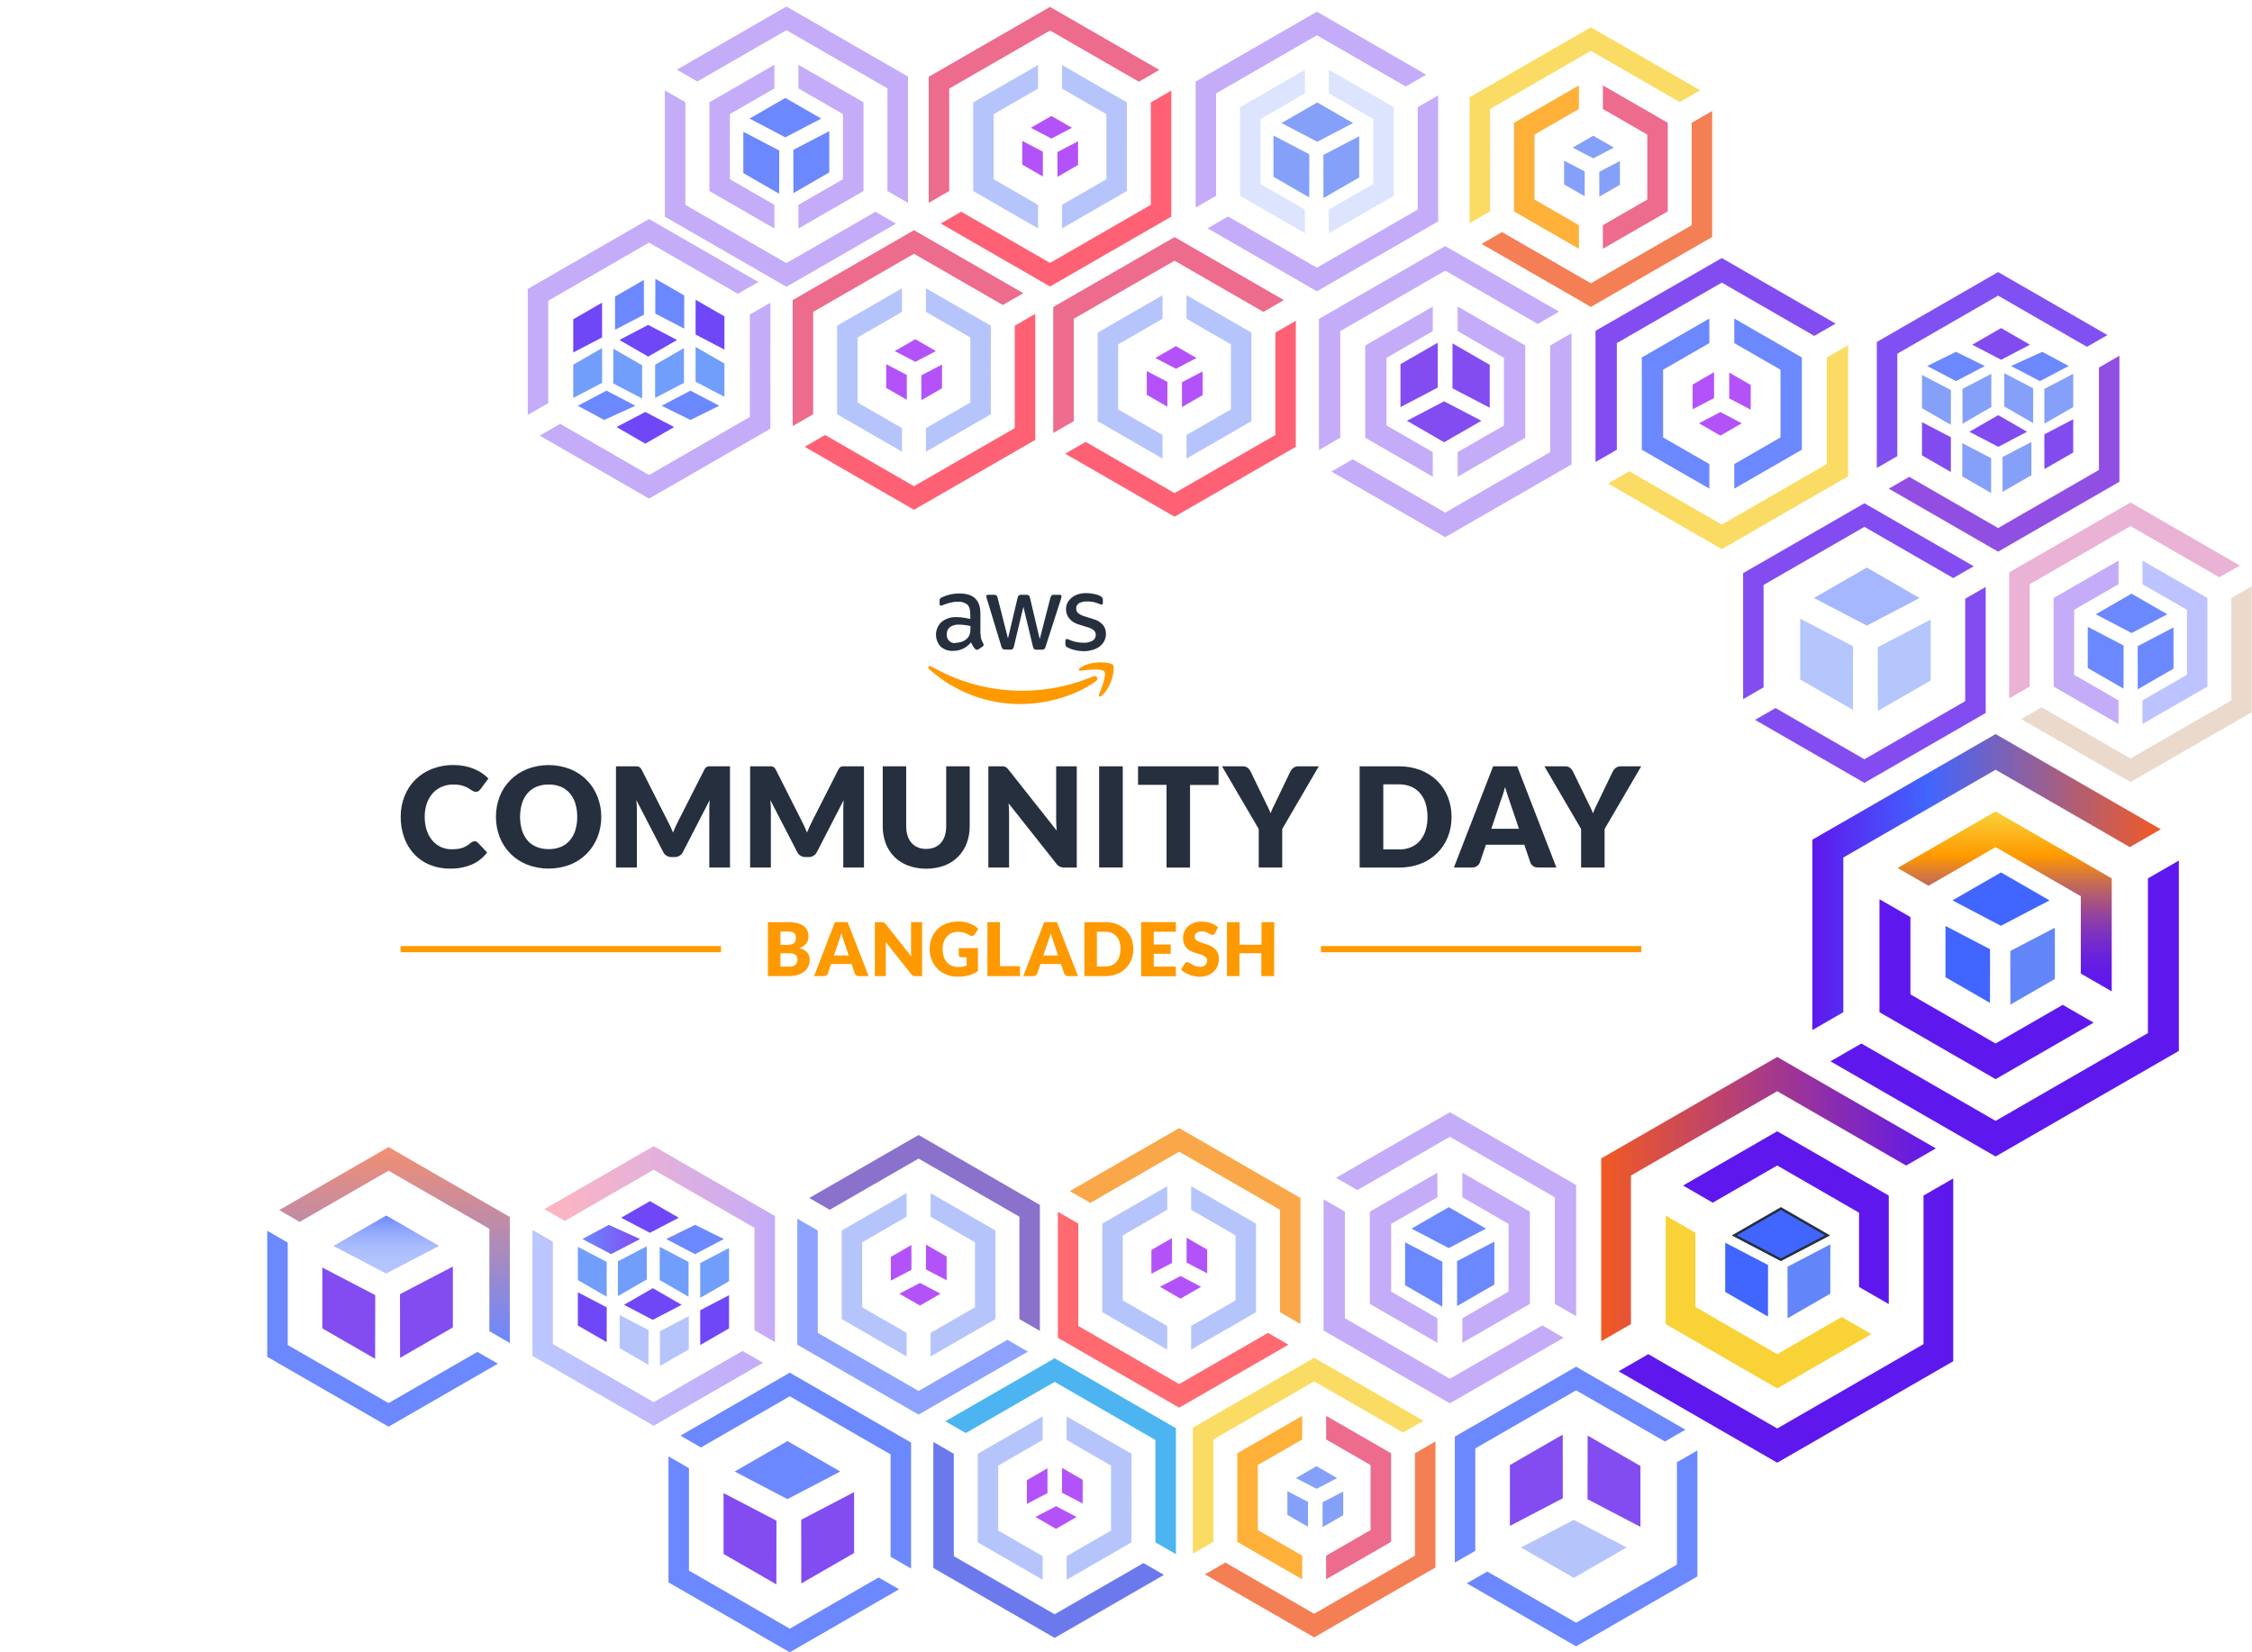 <svg width="691" height="507" viewBox="0 0 691 507" fill="none" xmlns="http://www.w3.org/2000/svg">
<g clip-path="url(#clip0)">
<g opacity="0.88">
<g opacity="0.64">
<path opacity="0.64" d="M219.181 426.776L200.572 437.498L163.355 416.047V377.382L169.638 381.006V412.423L200.572 430.251L227.827 414.542L234.111 418.166L219.181 426.776Z" fill="url(#paint0_linear)"/>
<path opacity="0.64" d="M219.181 362.422L237.79 373.144L237.783 394.595L237.79 411.816L231.5 408.192L231.507 376.768L200.572 358.94L173.31 374.649L167.027 371.032L200.572 351.7L219.181 362.422Z" fill="url(#paint1_linear)"/>
</g>
<path opacity="0.88" d="M137.826 427.058L119.217 437.78L82 416.336V377.672L88.283 381.288V412.713L119.217 430.54L146.48 414.832L152.763 418.448L137.826 427.058Z" fill="url(#paint2_linear)"/>
<path opacity="0.88" d="M137.826 362.712L156.435 373.434V394.885V412.098L150.152 408.475V377.057L119.217 359.23L91.955 374.938L85.672 371.315L119.217 351.983L137.826 362.712Z" fill="url(#paint3_linear)"/>
<path opacity="0.88" d="M300.465 423.35L281.857 434.072L244.639 412.621V373.957L250.922 377.58V408.997L281.857 426.825L309.119 411.116L315.402 414.74L300.465 423.35Z" fill="url(#paint4_linear)"/>
<path opacity="0.88" d="M285.529 373.342V366.102L305.439 377.58L305.446 404.767L285.529 416.244V408.997L299.156 401.143V381.204L285.529 373.342Z" fill="url(#paint5_linear)"/>
<path opacity="0.88" d="M278.184 373.342L264.55 381.204V401.143L278.184 408.997V416.244L258.274 404.767V377.58L278.184 366.102V373.342Z" fill="url(#paint6_linear)"/>
<path opacity="0.88" d="M300.465 358.997L319.074 369.726V391.17V408.39L312.791 404.767V373.342L281.856 355.514L254.594 371.223L248.311 367.607L281.856 348.275L300.465 358.997Z" fill="url(#paint7_linear)"/>
<path opacity="0.88" d="M279.663 389.651L279.656 382.03L273.338 385.675V392.957L279.663 389.651Z" fill="#9F21FA"/>
<path opacity="0.88" d="M282.274 400.613L288.592 396.969L282.288 393.67L275.956 396.969L282.274 400.613Z" fill="#9F21FA"/>
<path opacity="0.88" d="M284.128 389.538L284.142 381.917L290.46 385.562V392.844L284.128 389.538Z" fill="#9F21FA"/>
<path opacity="0.88" d="M380.419 421.231L361.81 431.953L324.593 410.502V371.838L330.876 375.461V406.878L361.81 424.706L389.073 408.997L395.356 412.621L380.419 421.231Z" fill="url(#paint8_linear)"/>
<path opacity="0.88" d="M365.483 371.223V363.983L385.393 375.461L385.4 402.648L365.483 414.125V406.878L379.11 399.024V379.085L365.483 371.223Z" fill="url(#paint9_linear)"/>
<path opacity="0.88" d="M358.138 371.223L344.504 379.085V399.024L358.138 406.878V414.125L338.228 402.648V375.461L358.138 363.983V371.223Z" fill="url(#paint10_linear)"/>
<path opacity="0.88" d="M380.419 356.878L399.028 367.607V389.051V406.271L392.745 402.648V371.223L361.81 353.396L334.548 369.104L328.265 365.488L361.81 346.156L380.419 356.878Z" fill="url(#paint11_linear)"/>
<path opacity="0.88" d="M359.617 387.532L359.61 379.911L353.291 383.556V390.838L359.617 387.532Z" fill="#9F21FA"/>
<path opacity="0.88" d="M362.228 398.494L368.546 394.85L362.242 391.551L355.909 394.85L362.228 398.494Z" fill="#9F21FA"/>
<path opacity="0.88" d="M364.082 387.419L364.096 379.798L370.414 383.443V390.725L364.082 387.419Z" fill="#9F21FA"/>
<path opacity="0.88" d="M342.211 491.863L323.602 502.586L286.385 481.134V442.47L292.668 446.094V477.511L323.602 495.339L350.865 479.63L357.148 483.253L342.211 491.863Z" fill="url(#paint12_linear)"/>
<path opacity="0.88" d="M327.275 441.856V434.616L347.185 446.094L347.192 473.28L327.275 484.758V477.511L340.902 469.657V449.717L327.275 441.856Z" fill="url(#paint13_linear)"/>
<path opacity="0.88" d="M319.93 441.856L306.296 449.717V469.657L319.93 477.511V484.758L300.02 473.28V446.094L319.93 434.616V441.856Z" fill="url(#paint14_linear)"/>
<path opacity="0.88" d="M342.211 427.51L360.82 438.239V459.683V476.903L354.537 473.28V441.856L323.602 424.028L296.34 439.737L290.057 436.12L323.602 416.788L342.211 427.51Z" fill="url(#paint15_linear)"/>
<path opacity="0.88" d="M321.409 458.165L321.402 450.543L315.083 454.188V461.47L321.409 458.165Z" fill="#9F21FA"/>
<path opacity="0.88" d="M324.02 469.127L330.338 465.482L324.034 462.184L317.701 465.482L324.02 469.127Z" fill="#9F21FA"/>
<path opacity="0.88" d="M325.874 458.052L325.888 450.43L332.206 454.075V461.357L325.874 458.052Z" fill="#9F21FA"/>
<path opacity="0.88" d="M122.727 397.117L122.755 416.661L138.958 407.323V388.641L122.727 397.117Z" fill="url(#paint16_linear)"/>
<path opacity="0.88" d="M118.517 372.982L102.314 382.32L118.496 390.788L134.72 382.32L118.517 372.982Z" fill="url(#paint17_linear)"/>
<path opacity="0.88" d="M115.135 397.407L115.107 416.951L98.903 407.613V388.938L115.135 397.407Z" fill="url(#paint18_linear)"/>
<path opacity="0.88" d="M260.941 496.278L242.332 507L205.115 485.556V446.892L211.398 450.508V481.933L242.332 499.76L269.595 484.052L275.878 487.668L260.941 496.278Z" fill="url(#paint19_linear)"/>
<path opacity="0.88" d="M260.941 431.932L279.55 442.654V464.105V481.318L273.267 477.695V446.277L242.332 428.45L215.07 444.158L208.787 440.535L242.332 421.203L260.941 431.932Z" fill="url(#paint20_linear)"/>
<path opacity="0.88" d="M245.842 466.337L245.87 485.881L262.073 476.543V457.861L245.842 466.337Z" fill="url(#paint21_linear)"/>
<path opacity="0.88" d="M241.632 442.202L225.429 451.539L241.611 460.008L257.835 451.539L241.632 442.202Z" fill="url(#paint22_linear)"/>
<path opacity="0.88" d="M238.25 466.626L238.221 486.17L222.018 476.833V458.158L238.25 466.626Z" fill="url(#paint23_linear)"/>
<path opacity="0.88" d="M186.796 375.843L178.688 380.201L187.525 384.827L196.384 380.201L186.796 375.843Z" fill="url(#paint24_linear)"/>
<path opacity="0.88" d="M202.483 408.489L202.497 419.161L211.348 414.062V403.862L202.483 408.489Z" fill="url(#paint25_linear)"/>
<path opacity="0.88" d="M214.844 402.054L214.858 412.727L223.702 407.627V397.428L214.844 402.054Z" fill="#4714F6"/>
<path opacity="0.88" d="M198.995 408.136L198.98 418.808L190.136 413.709V403.509L198.995 408.136Z" fill="url(#paint26_linear)"/>
<path opacity="0.88" d="M200.311 395.281L191.466 400.38L200.296 405L209.162 400.38L200.311 395.281Z" fill="#4714F6"/>
<path opacity="0.88" d="M189.591 387.038L189.605 397.71L198.457 392.611V382.411L189.591 387.038Z" fill="#4A84FA"/>
<path opacity="0.88" d="M186.167 387.221L186.152 397.894L177.308 392.794V382.595L186.167 387.221Z" fill="#4A84FA"/>
<path opacity="0.88" d="M186.167 401.164L186.152 411.837L177.308 406.737V396.538L186.167 401.164Z" fill="#4714F6"/>
<path opacity="0.88" d="M214.844 387.575L214.858 398.247L223.702 393.147V382.948L214.844 387.575Z" fill="#4A84FA"/>
<path opacity="0.88" d="M211.285 387.221L211.271 397.894L202.426 392.794V382.595L211.285 387.221Z" fill="#4A84FA"/>
<path opacity="0.88" d="M213.273 375.843L204.421 380.201L213.259 384.827L222.117 380.201L213.273 375.843Z" fill="url(#paint27_linear)"/>
<path opacity="0.88" d="M199.426 368.567L190.582 373.667L199.419 378.293L208.278 373.667L199.426 368.567Z" fill="#4714F6"/>
</g>
<g opacity="0.88">
<g opacity="0.64">
<path opacity="0.64" d="M425.498 352.449L444.871 341.282L483.616 363.616V403.869L477.079 400.098V367.381L444.871 348.826L416.49 365.177L409.953 361.412L425.498 352.449Z" fill="url(#paint28_linear)"/>
<path opacity="0.64" d="M441.05 404.505V412.049L420.318 400.098V371.795L441.05 359.844V367.381L426.856 375.56V396.326L441.05 404.505Z" fill="url(#paint29_linear)"/>
<path opacity="0.64" d="M448.698 404.505L462.885 396.326V375.56L448.698 367.381V359.844L469.43 371.795V400.098L448.698 412.049V404.505Z" fill="url(#paint30_linear)"/>
<path opacity="0.64" d="M425.498 419.444L406.125 408.277V385.943V368.023L412.67 371.795V404.505L444.871 423.067L473.251 406.709L479.796 410.481L444.871 430.611L425.498 419.444Z" fill="url(#paint31_linear)"/>
</g>
<path opacity="0.88" d="M447.085 386.967L447.099 400.755L458.526 394.165V380.992L447.085 386.967Z" fill="url(#paint32_linear)"/>
<path opacity="0.88" d="M444.538 370.418L433.111 377.001L444.524 382.976L455.965 377.001L444.538 370.418Z" fill="url(#paint33_linear)"/>
<path opacity="0.88" d="M442.578 387.172L442.564 400.959L431.137 394.369V381.204L442.578 387.172Z" fill="url(#paint34_linear)"/>
</g>
<g opacity="0.88">
<g opacity="0.64">
<path opacity="0.64" d="M217.766 77.929L199.157 67.207L161.94 88.658V127.322L168.223 123.699V92.281L199.157 74.447L226.412 90.162L232.695 86.539L217.766 77.929Z" fill="url(#paint35_linear)"/>
<path opacity="0.64" d="M217.766 142.282L236.375 131.553L236.368 110.109L236.375 92.889L230.085 96.512L230.092 127.937L199.157 145.764L171.895 130.056L165.612 133.672L199.157 153.004L217.766 142.282Z" fill="url(#paint36_linear)"/>
</g>
<path opacity="0.88" d="M506.753 19.099L488.145 8.37L450.927 29.821V68.485L457.21 64.862L457.217 33.444L488.145 15.617L515.407 31.326L521.69 27.702L506.753 19.099Z" fill="url(#paint37_linear)"/>
<path opacity="0.88" d="M491.817 69.1V76.34L511.735 64.862V37.675L491.824 26.205V33.444L505.452 41.299V61.245L491.817 69.1Z" fill="url(#paint38_linear)"/>
<path opacity="0.88" d="M484.473 69.1L470.845 61.245V41.299L484.473 33.444V26.205L464.562 37.675V64.869L484.473 76.34V69.1Z" fill="url(#paint39_linear)"/>
<path opacity="0.88" d="M506.753 83.445L525.362 72.723V51.272V34.059L519.079 37.675V69.1L488.145 86.927L460.89 71.219L454.607 74.842L488.145 94.174L506.753 83.445Z" fill="url(#paint40_linear)"/>
<path opacity="0.88" d="M631.708 94.203L613.099 83.481L575.882 104.925V143.596L582.165 139.972V108.548L613.099 90.72L640.361 106.429L646.645 102.813L631.708 94.203Z" fill="url(#paint41_linear)"/>
<path opacity="0.88" d="M631.708 158.549L650.317 147.827V126.376V109.163L644.034 112.786V144.203L613.099 162.031L585.837 146.322L579.554 149.946L613.099 169.278L631.708 158.549Z" fill="url(#paint42_linear)"/>
<g opacity="0.64">
<path opacity="0.64" d="M672.329 164.913L653.72 154.191L616.503 175.635V214.306L622.786 210.683V179.258L653.72 161.431L680.982 177.139L687.265 173.523L672.329 164.913Z" fill="url(#paint43_linear)"/>
<path opacity="0.64" d="M657.399 214.913L657.392 222.16L677.31 210.683V183.496L657.399 172.018V179.258L671.027 187.113V207.059L657.399 214.913Z" fill="url(#paint44_linear)"/>
<path opacity="0.64" d="M650.048 214.913L636.42 207.059V187.113L650.048 179.258V172.018L630.137 183.496V210.683L650.048 222.16V214.913Z" fill="url(#paint45_linear)"/>
<path opacity="0.64" d="M672.329 229.259L690.938 218.537V197.086V179.873L684.654 183.496V214.913L653.72 232.741L626.465 217.032L620.182 220.656L653.72 239.988L672.329 229.259Z" fill="url(#paint46_linear)"/>
</g>
<path opacity="0.88" d="M590.677 165.146L572.068 154.424L534.85 175.875V214.539L541.134 210.916V179.491L572.068 161.664L599.33 177.379L605.606 173.756L590.677 165.146Z" fill="url(#paint47_linear)"/>
<path opacity="0.88" d="M590.677 229.499L609.286 218.77V197.326V180.106L603.002 183.729V215.154L572.068 232.981L544.806 217.266L538.523 220.889L572.068 240.221L590.677 229.499Z" fill="url(#paint48_linear)"/>
<g opacity="0.64">
<path opacity="0.64" d="M422.682 14.31L404.073 3.588L366.862 25.032V63.703L373.146 60.08V28.656L404.073 10.828L431.335 26.537L437.618 22.92L422.682 14.31Z" fill="url(#paint49_linear)"/>
<path opacity="0.64" d="M407.752 64.311L407.745 71.558L427.663 60.08V32.894L407.752 21.416V28.656L421.38 36.51V56.457L407.752 64.311Z" fill="url(#paint50_linear)"/>
<path opacity="0.64" d="M400.401 64.318L386.773 56.457V36.51L400.401 28.656V21.416L380.49 32.894V60.08L400.401 71.558V64.318Z" fill="url(#paint51_linear)"/>
<path opacity="0.64" d="M404.073 89.385L422.682 78.656L441.29 67.934V46.483V29.27L435.007 32.894V64.311L404.073 82.138L376.818 66.43L370.535 70.053" fill="url(#paint52_linear)"/>
</g>
<path opacity="0.88" d="M299.05 81.355L280.441 70.632L243.224 92.084V130.748L249.507 127.124V95.707L280.441 77.872L307.704 93.588L313.987 89.965L299.05 81.355Z" fill="url(#paint53_linear)"/>
<path opacity="0.88" d="M284.114 131.362V138.602L304.024 127.124L304.031 99.938L284.114 88.46V95.7L297.741 103.561V123.501L284.114 131.362Z" fill="url(#paint54_linear)"/>
<path opacity="0.88" d="M276.769 131.362L263.135 123.501V103.561L276.769 95.7V88.46L256.858 99.938V127.124L276.769 138.602V131.362Z" fill="url(#paint55_linear)"/>
<path opacity="0.88" d="M299.05 145.708L317.659 134.979V113.535V96.314L311.376 99.938V131.362L280.441 149.19L253.179 133.474L246.896 137.098L280.441 156.43L299.05 145.708Z" fill="url(#paint56_linear)"/>
<path opacity="0.88" d="M278.248 115.053L278.241 122.675L271.922 119.03V111.748L278.248 115.053Z" fill="#9F21FA"/>
<path opacity="0.88" d="M280.859 104.091L287.177 107.729L280.873 111.034L274.54 107.729L280.859 104.091Z" fill="#9F21FA"/>
<path opacity="0.88" d="M282.713 115.166L282.727 122.788L289.045 119.143V111.861L282.713 115.166Z" fill="#9F21FA"/>
<path opacity="0.88" d="M379.004 83.474L360.395 72.751L323.178 94.203V132.867L329.461 129.243V97.826L360.395 79.991L387.657 95.707L393.941 92.084L379.004 83.474Z" fill="url(#paint57_linear)"/>
<path opacity="0.88" d="M364.068 133.481V140.721L383.978 129.243L383.985 102.057L364.068 90.579V97.819L377.695 105.68V125.62L364.068 133.481Z" fill="url(#paint58_linear)"/>
<path opacity="0.88" d="M356.723 133.481L343.088 125.62V105.68L356.723 97.819V90.579L336.812 102.057V129.243L356.723 140.721V133.481Z" fill="url(#paint59_linear)"/>
<path opacity="0.88" d="M379.004 147.827L397.613 137.098V115.654V98.433L391.33 102.057V133.481L360.395 151.309L333.133 135.593L326.85 139.217L360.395 158.549L379.004 147.827Z" fill="url(#paint60_linear)"/>
<path opacity="0.88" d="M358.202 117.172L358.195 124.793L351.876 121.149V113.867L358.202 117.172Z" fill="#9F21FA"/>
<path opacity="0.88" d="M360.813 106.21L367.131 109.848L360.827 113.153L354.494 109.848L360.813 106.21Z" fill="#9F21FA"/>
<path opacity="0.88" d="M362.667 117.285L362.681 124.906L368.999 121.262V113.98L362.667 117.285Z" fill="#9F21FA"/>
<path opacity="0.88" d="M340.796 12.841L322.187 2.119L284.97 23.57V62.234L291.253 58.611V27.186L322.187 9.359L349.449 25.075L355.733 21.451L340.796 12.841Z" fill="url(#paint61_linear)"/>
<path opacity="0.88" d="M325.859 62.849V70.089L345.77 58.611L345.777 31.424L325.859 19.947V27.186L339.487 35.048V54.987L325.859 62.849Z" fill="url(#paint62_linear)"/>
<path opacity="0.88" d="M318.515 62.849L304.88 54.987V35.048L318.515 27.186V19.947L298.604 31.424V58.611L318.515 70.089V62.849Z" fill="url(#paint63_linear)"/>
<path opacity="0.88" d="M340.796 77.194L359.405 66.465V45.021V27.801L353.122 31.424V62.849L322.187 80.676L294.925 64.961L288.642 68.584L322.187 87.916L340.796 77.194Z" fill="url(#paint64_linear)"/>
<path opacity="0.88" d="M319.994 46.54L319.987 54.161L313.668 50.516V43.234L319.994 46.54Z" fill="#9F21FA"/>
<path opacity="0.88" d="M322.605 35.578L328.923 39.215L322.619 42.521L316.286 39.215L322.605 35.578Z" fill="#9F21FA"/>
<path opacity="0.88" d="M324.458 46.653L324.473 54.274L330.791 50.629V43.347L324.458 46.653Z" fill="#9F21FA"/>
<path opacity="0.88" d="M486.256 52.607L486.248 60.228L479.93 56.584V49.301L486.256 52.607Z" fill="#6286F9"/>
<path opacity="0.88" d="M488.866 41.645L495.185 45.29L488.881 48.588L482.548 45.29L488.866 41.645Z" fill="#6286F9"/>
<path opacity="0.88" d="M490.72 52.72L490.734 60.341L497.053 56.697V49.414L490.72 52.72Z" fill="#6286F9"/>
<path opacity="0.88" d="M421.847 427.355L403.238 416.626L366.02 438.077V476.741L372.304 473.125L372.311 441.7L403.238 423.873L430.5 439.581L436.783 435.958L421.847 427.355Z" fill="url(#paint65_linear)"/>
<path opacity="0.88" d="M406.91 477.356V484.602L426.828 473.125V445.931L406.917 434.46V441.7L420.545 449.555V469.501L406.91 477.356Z" fill="url(#paint66_linear)"/>
<path opacity="0.88" d="M399.566 477.356L385.938 469.501V449.555L399.566 441.7V434.46L379.655 445.931V473.125L399.566 484.602V477.356Z" fill="url(#paint67_linear)"/>
<path opacity="0.88" d="M421.847 491.701L440.455 480.979V459.528V442.315L434.172 445.931V477.356L403.238 495.183L375.983 479.475L369.7 483.098L403.238 502.43L421.847 491.701Z" fill="url(#paint68_linear)"/>
<path opacity="0.88" d="M401.349 460.863L401.342 468.484L395.023 464.839V457.557L401.349 460.863Z" fill="#6286F9"/>
<path opacity="0.88" d="M403.96 449.901L410.278 453.545L403.974 456.844L397.641 453.545L403.96 449.901Z" fill="#6286F9"/>
<path opacity="0.88" d="M405.813 460.976L405.828 468.597L412.146 464.953V457.67L405.813 460.976Z" fill="#6286F9"/>
<path opacity="0.88" d="M401.745 47.338L401.724 60.574L390.749 54.246V41.596L401.745 47.338Z" fill="#6286F9"/>
<path opacity="0.88" d="M404.186 31.439L415.16 37.76L404.2 43.502L393.212 37.76L404.186 31.439Z" fill="#6286F9"/>
<path opacity="0.88" d="M406.068 47.536L406.082 60.772L417.056 54.444V41.793L406.068 47.536Z" fill="#6286F9"/>
<path opacity="0.88" d="M651.597 198.075L651.583 211.311L640.609 204.983V192.332L651.597 198.075Z" fill="url(#paint69_linear)"/>
<path opacity="0.88" d="M654.046 182.175L665.02 188.497L654.06 194.239L643.064 188.497L654.046 182.175Z" fill="url(#paint70_linear)"/>
<path opacity="0.88" d="M655.928 198.265L655.942 211.509L666.916 205.18V192.53L655.928 198.265Z" fill="url(#paint71_linear)"/>
<path opacity="0.88" d="M502.218 430.102L483.609 419.38L446.392 440.824V479.489L452.675 475.872V444.448L483.609 426.62L510.871 442.329L517.155 438.705L502.218 430.102Z" fill="url(#paint72_linear)"/>
<path opacity="0.88" d="M502.218 494.449L520.827 483.727V462.276V445.062L514.544 448.679V480.103L483.609 497.931L456.347 482.222L450.064 485.846L483.609 505.178L502.218 494.449Z" fill="url(#paint73_linear)"/>
<path opacity="0.88" d="M487.119 460.044L487.147 440.5L503.35 449.837V468.519L487.119 460.044Z" fill="url(#paint74_linear)"/>
<path opacity="0.88" d="M482.909 484.179L466.706 474.841L482.888 466.372L499.112 474.841L482.909 484.179Z" fill="url(#paint75_linear)"/>
<path opacity="0.88" d="M479.527 459.754L479.498 440.21L463.295 449.548V468.223L479.527 459.754Z" fill="url(#paint76_linear)"/>
<g opacity="0.73">
<path opacity="0.73" d="M568.587 198.301L568.566 217.845L552.363 208.5V189.825L568.587 198.301Z" fill="#6286F9"/>
<path opacity="0.73" d="M572.797 174.159L589 183.496L572.818 191.972L556.594 183.496L572.797 174.159Z" fill="url(#paint77_linear)"/>
<path opacity="0.73" d="M576.179 198.59L576.207 218.134L592.41 208.797V190.114L576.179 198.59Z" fill="#6286F9"/>
</g>
<path opacity="0.88" d="M185.381 128.862L177.273 124.504L186.11 119.877L194.969 124.504L185.381 128.862Z" fill="url(#paint78_linear)"/>
<path opacity="0.88" d="M201.068 96.216L201.082 85.543L209.933 90.643V100.842L201.068 96.216Z" fill="url(#paint79_linear)"/>
<path opacity="0.88" d="M213.429 102.65L213.443 91.978L222.287 97.077V107.277L213.429 102.65Z" fill="#4714F6"/>
<path opacity="0.88" d="M197.579 96.569L197.565 85.896L188.721 90.996V101.195L197.579 96.569Z" fill="url(#paint80_linear)"/>
<path opacity="0.88" d="M198.895 109.424L190.051 104.324L198.881 99.698L207.747 104.324L198.895 109.424Z" fill="#4714F6"/>
<path opacity="0.88" d="M188.176 117.667L188.19 106.994L197.042 112.094V122.293L188.176 117.667Z" fill="#4A84FA"/>
<path opacity="0.88" d="M184.751 117.483L184.737 106.81L175.893 111.91V122.109L184.751 117.483Z" fill="#4A84FA"/>
<path opacity="0.88" d="M184.751 103.54L184.737 92.868L175.893 97.967V108.167L184.751 103.54Z" fill="#4714F6"/>
<path opacity="0.88" d="M213.429 117.13L213.443 106.457L222.287 111.557V121.756L213.429 117.13Z" fill="#4A84FA"/>
<path opacity="0.88" d="M209.87 117.483L209.856 106.81L201.011 111.91V122.109L209.87 117.483Z" fill="#4A84FA"/>
<path opacity="0.88" d="M211.858 128.862L203.006 124.504L211.844 119.877L220.702 124.504L211.858 128.862Z" fill="url(#paint81_linear)"/>
<path opacity="0.88" d="M198.011 136.137L189.167 131.037L198.004 126.411L206.863 131.037L198.011 136.137Z" fill="#4714F6"/>
<path opacity="0.88" d="M626.656 107.955L634.758 112.313L625.92 116.939L617.062 112.313L626.656 107.955Z" fill="url(#paint82_linear)"/>
<path opacity="0.88" d="M610.962 140.601L610.948 151.274L602.097 146.174V135.975L610.962 140.601Z" fill="#6286F9"/>
<path opacity="0.88" d="M598.608 134.166L598.594 144.839L589.743 139.739V129.54L598.608 134.166Z" fill="#5E18ED"/>
<path opacity="0.88" d="M614.451 140.248L614.465 150.92L623.309 145.821V135.621L614.451 140.248Z" fill="#6286F9"/>
<path opacity="0.88" d="M613.135 127.386L621.979 132.485L613.149 137.112L604.283 132.485L613.135 127.386Z" fill="#5E18ED"/>
<path opacity="0.88" d="M623.854 119.15L623.84 129.823L614.988 124.723V114.524L623.854 119.15Z" fill="#6286F9"/>
<path opacity="0.88" d="M627.279 119.334L627.293 130.006L636.137 124.906V114.707L627.279 119.334Z" fill="#6286F9"/>
<path opacity="0.88" d="M627.279 133.276L627.293 143.949L636.137 138.849V128.65L627.279 133.276Z" fill="#5E18ED"/>
<path opacity="0.88" d="M598.608 119.687L598.594 130.359L589.743 125.26V115.06L598.608 119.687Z" fill="#6286F9"/>
<path opacity="0.88" d="M602.16 119.334L602.175 130.006L611.019 124.906V114.707L602.16 119.334Z" fill="#6286F9"/>
<path opacity="0.88" d="M600.172 107.955L609.024 112.313L600.186 116.939L591.328 112.313L600.172 107.955Z" fill="url(#paint83_linear)"/>
<path opacity="0.88" d="M614.019 100.672L622.864 105.772L614.026 110.399L605.167 105.772L614.019 100.672Z" fill="#5E18ED"/>
</g>
<g opacity="0.88">
<g opacity="0.64">
<path opacity="0.64" d="M424.082 153.668L443.455 164.835L482.201 142.501V102.248L475.663 106.019V138.729L443.455 157.291L415.075 140.933L408.537 144.705L424.082 153.668Z" fill="url(#paint84_linear)"/>
<path opacity="0.64" d="M439.635 101.612V94.068L418.903 106.019V134.322L439.635 146.273V138.729L425.441 130.557V109.791L439.635 101.612Z" fill="url(#paint85_linear)"/>
<path opacity="0.64" d="M447.283 101.605L461.47 109.791V130.557L447.283 138.729V146.273L468.015 134.322V106.019L447.283 94.068V101.605Z" fill="url(#paint86_linear)"/>
<path opacity="0.64" d="M424.083 86.673L404.71 97.84V120.167V138.094L411.254 134.322V101.612L443.455 83.05L471.836 99.408L478.38 95.636L443.455 75.506L424.083 86.673Z" fill="url(#paint87_linear)"/>
</g>
<path opacity="0.88" d="M508.94 157.341L528.313 168.501L567.059 146.174V105.92L560.521 109.685V142.402L528.313 160.964L499.933 144.606L493.395 148.378L508.94 157.341Z" fill="url(#paint88_linear)"/>
<path opacity="0.88" d="M524.492 105.278V97.741L503.76 109.692V137.995L524.492 149.939V142.402L510.298 134.223V113.457L524.492 105.278Z" fill="url(#paint89_linear)"/>
<path opacity="0.88" d="M532.141 105.278L546.327 113.457V134.223L532.141 142.402V149.939L552.872 137.995V109.685L532.141 97.741V105.278Z" fill="url(#paint90_linear)"/>
<path opacity="0.88" d="M508.94 90.346L489.567 101.513V123.84V141.766L496.112 137.995V105.278L528.313 86.723L556.693 103.074L563.238 99.302L528.313 79.179L508.94 90.346Z" fill="url(#paint91_linear)"/>
<path opacity="0.88" d="M530.598 122.258L530.605 114.326L537.185 118.119V125.698L530.598 122.258Z" fill="#9F21FA"/>
<path opacity="0.88" d="M527.874 133.672L521.301 129.879L527.867 126.439L534.454 129.879L527.874 133.672Z" fill="#9F21FA"/>
<path opacity="0.88" d="M525.949 122.145L525.935 114.206L519.362 117.999V125.585L525.949 122.145Z" fill="#9F21FA"/>
<path opacity="0.88" d="M445.67 119.15L445.684 105.362L457.111 111.952V125.118L445.67 119.15Z" fill="url(#paint92_linear)"/>
<path opacity="0.88" d="M443.123 135.699L431.696 129.116L443.109 123.141L454.55 129.116L443.123 135.699Z" fill="url(#paint93_linear)"/>
<path opacity="0.88" d="M441.163 118.938L441.149 105.158L429.722 111.748V124.914L441.163 118.938Z" fill="url(#paint94_linear)"/>
</g>
<path d="M584.217 338.669L561.653 325.665L571.148 320.198L612.328 343.938L659.062 316.999V269.534L668.557 264.06V290.066V322.473L640.439 338.669L612.328 354.872L584.217 338.669Z" fill="url(#paint95_linear)"/>
<path d="M591.738 271.801L582.25 266.334L612.328 248.994L647.961 269.534V304.207L638.472 298.733V275.001L612.328 259.935L591.738 271.801Z" fill="url(#paint96_linear)"/>
<path d="M586.191 281.4V305.132L612.328 320.198L632.925 308.332L642.413 313.799L612.328 331.139L576.695 310.599V275.926L586.191 281.4Z" fill="url(#paint97_linear)"/>
<path d="M640.439 241.464L663.003 254.461L653.515 259.935L612.328 236.195L565.601 263.134V310.599L556.106 316.073V290.066V257.66L584.217 241.464L612.328 225.254L640.439 241.464Z" fill="url(#paint98_linear)"/>
<path d="M616.842 291.804L616.863 308.275L630.519 300.407V284.67L616.842 291.804Z" fill="#6286F9"/>
<path d="M610.623 291.267L610.602 307.732L596.946 299.863V284.126L610.623 291.267Z" fill="#4165FF"/>
<path d="M613.984 267.704L599.083 276.286L613.955 284.077L628.878 276.286L613.984 267.704Z" fill="url(#paint99_linear)"/>
<path d="M572.323 339.898L593.995 352.385L584.875 357.641L545.322 334.84L500.435 360.713V406.306L491.314 411.561V386.579V355.458L518.322 339.898L545.322 324.33L572.323 339.898Z" fill="url(#paint100_linear)"/>
<path d="M565.099 404.124L574.219 409.379L545.322 426.034L511.098 406.306V373.003L520.211 378.258V401.051L545.322 415.524L565.099 404.124Z" fill="url(#paint101_linear)"/>
<path d="M570.426 394.906V372.113L545.322 357.641L525.539 369.041L516.426 363.786L545.322 347.13L579.547 366.858V400.161L570.426 394.906Z" fill="url(#paint102_linear)"/>
<path d="M518.322 433.267L496.65 420.779L505.763 415.524L545.322 438.324L590.21 412.451V366.858L599.323 361.603V386.579V417.706L572.323 433.267L545.322 448.834L518.322 433.267Z" fill="url(#paint103_linear)"/>
<path d="M548.478 388.698L548.499 404.512L561.617 396.955V381.839L548.478 388.698Z" fill="#6286F9"/>
<path d="M542.506 388.175L542.485 403.99L529.367 396.432V381.317L542.506 388.175Z" fill="#4165FF"/>
<path d="M546.461 370.835L532.155 379.078L546.44 386.558L560.768 379.078L546.461 370.835Z" fill="url(#paint104_linear)" stroke="#252F3E" stroke-width="0.75" stroke-miterlimit="10"/>
<path d="M145.615 258.147C145.789 258.148 145.96 258.18 146.123 258.241C146.309 258.313 146.477 258.425 146.615 258.569L149.474 261.576C148.255 263.192 146.641 264.467 144.787 265.278C142.67 266.157 140.392 266.583 138.1 266.528C135.926 266.561 133.768 266.152 131.757 265.325C129.951 264.569 128.329 263.434 127 261.998C125.668 260.539 124.648 258.825 124 256.96C123.288 254.93 122.934 252.792 122.953 250.641C122.928 248.453 123.334 246.282 124.148 244.252C124.9 242.352 126.04 240.63 127.496 239.197C128.951 237.763 130.69 236.649 132.601 235.926C134.704 235.118 136.941 234.717 139.194 234.746C140.3 234.743 141.404 234.848 142.49 235.059C143.478 235.252 144.446 235.537 145.381 235.91C146.246 236.26 147.073 236.697 147.849 237.214C148.578 237.695 149.252 238.256 149.857 238.886L147.427 242.174C147.264 242.375 147.078 242.556 146.873 242.713C146.609 242.892 146.293 242.98 145.974 242.963C145.722 242.965 145.473 242.906 145.248 242.791C145.021 242.674 144.779 242.541 144.521 242.377L143.686 241.838C143.337 241.631 142.971 241.453 142.592 241.307C142.115 241.128 141.624 240.99 141.123 240.893C140.472 240.769 139.81 240.712 139.147 240.721C137.919 240.707 136.702 240.944 135.569 241.417C134.505 241.866 133.553 242.543 132.78 243.4C131.977 244.313 131.361 245.374 130.968 246.525C130.52 247.85 130.301 249.242 130.32 250.641C130.297 252.081 130.516 253.515 130.968 254.882C131.352 256.028 131.954 257.089 132.741 258.006C133.459 258.833 134.35 259.491 135.35 259.936C136.359 260.382 137.451 260.608 138.553 260.6C139.151 260.603 139.748 260.571 140.342 260.506C140.854 260.443 141.359 260.331 141.85 260.17C142.31 260.014 142.752 259.809 143.17 259.561C143.622 259.293 144.048 258.985 144.443 258.639C144.606 258.493 144.79 258.375 144.99 258.288C145.185 258.195 145.399 258.147 145.615 258.147V258.147Z" fill="#252F3E"/>
<path d="M184.494 250.641C184.513 252.779 184.118 254.901 183.33 256.89C182.587 258.795 181.459 260.527 180.015 261.976C178.571 263.425 176.844 264.56 174.94 265.309C170.687 266.934 165.984 266.934 161.731 265.309C159.817 264.55 158.078 263.407 156.622 261.951C155.193 260.51 154.074 258.793 153.333 256.905C151.781 252.87 151.781 248.404 153.333 244.369C154.072 242.484 155.192 240.772 156.622 239.339C158.08 237.888 159.818 236.748 161.731 235.988C165.983 234.358 170.688 234.358 174.94 235.988C176.844 236.754 178.574 237.896 180.026 239.347C181.446 240.788 182.559 242.502 183.299 244.385C184.1 246.373 184.506 248.498 184.494 250.641V250.641ZM177.112 250.641C177.133 249.236 176.933 247.836 176.518 246.493C176.168 245.344 175.582 244.281 174.8 243.369C174.051 242.509 173.112 241.835 172.058 241.401C170.887 240.93 169.633 240.699 168.371 240.721C167.098 240.699 165.834 240.93 164.652 241.401C163.593 241.835 162.649 242.509 161.895 243.369C161.115 244.283 160.53 245.346 160.176 246.493C159.766 247.837 159.565 249.236 159.582 250.641C159.566 252.053 159.766 253.46 160.176 254.812C160.533 255.958 161.118 257.021 161.895 257.936C162.648 258.792 163.593 259.458 164.652 259.881C165.835 260.349 167.099 260.578 168.371 260.553C169.632 260.578 170.886 260.349 172.058 259.881C173.112 259.458 174.052 258.792 174.8 257.936C175.579 257.022 176.164 255.959 176.518 254.812C176.932 253.461 177.133 252.054 177.112 250.641V250.641Z" fill="#252F3E"/>
<path d="M205.726 253.664C205.992 254.249 206.242 254.843 206.508 255.46C206.75 254.835 207.008 254.226 207.289 253.632C207.57 253.039 207.836 252.469 208.125 251.914L216.1 236.199C216.215 235.971 216.362 235.76 216.538 235.574C216.682 235.432 216.851 235.318 217.038 235.238C217.241 235.167 217.455 235.132 217.671 235.137H223.99V266.184H217.639V248.313C217.639 247.446 217.678 246.509 217.764 245.502L209.531 261.474C209.301 261.94 208.943 262.33 208.5 262.599C208.049 262.862 207.536 262.997 207.015 262.99H206.031C205.512 262.998 205.001 262.863 204.555 262.599C204.107 262.333 203.746 261.942 203.516 261.474L195.243 245.478C195.298 245.978 195.337 246.47 195.368 246.962C195.399 247.454 195.415 247.899 195.415 248.313V266.184H189.001V235.145H195.321C195.536 235.14 195.751 235.174 195.954 235.246C196.141 235.325 196.311 235.439 196.454 235.582C196.629 235.768 196.777 235.978 196.891 236.207L204.891 251.984C205.182 252.526 205.461 253.086 205.726 253.664Z" fill="#252F3E"/>
<path d="M246.847 253.664C247.113 254.249 247.363 254.843 247.629 255.46C247.873 254.835 248.134 254.226 248.41 253.632C248.675 253.047 248.957 252.469 249.238 251.914L257.214 236.199C257.328 235.971 257.476 235.76 257.651 235.574C257.795 235.432 257.965 235.318 258.151 235.238C258.354 235.167 258.568 235.132 258.784 235.137H265.103V266.184H258.752V248.313C258.752 247.446 258.792 246.509 258.877 245.502L250.644 261.474C250.414 261.94 250.057 262.33 249.613 262.599C249.163 262.862 248.65 262.997 248.128 262.99H247.144C246.625 262.998 246.114 262.863 245.668 262.599C245.22 262.333 244.859 261.942 244.629 261.474L236.356 245.478C236.411 245.978 236.458 246.47 236.481 246.962C236.505 247.454 236.528 247.899 236.528 248.313V266.184H230.169V235.145H236.497C236.71 235.139 236.922 235.174 237.122 235.246C237.309 235.325 237.478 235.439 237.622 235.582C237.797 235.768 237.945 235.978 238.059 236.207L246.027 251.977C246.319 252.523 246.592 253.086 246.847 253.664Z" fill="#252F3E"/>
<path d="M284.188 260.49C285.075 260.506 285.957 260.344 286.781 260.014C287.519 259.705 288.178 259.236 288.711 258.639C289.255 257.998 289.664 257.255 289.913 256.452C290.202 255.5 290.342 254.51 290.328 253.515V235.145H297.538V253.547C297.557 255.339 297.242 257.119 296.608 258.795C296.024 260.34 295.119 261.743 293.952 262.912C292.763 264.093 291.34 265.011 289.773 265.606C286.165 266.887 282.226 266.887 278.618 265.606C277.047 265.014 275.618 264.099 274.423 262.919C273.256 261.753 272.353 260.349 271.775 258.803C271.15 257.124 270.84 255.345 270.861 253.554V235.145H278.055V253.5C278.04 254.492 278.182 255.481 278.477 256.429C278.723 257.235 279.133 257.982 279.68 258.623C280.206 259.231 280.867 259.707 281.61 260.014C282.429 260.343 283.305 260.505 284.188 260.49V260.49Z" fill="#252F3E"/>
<path d="M307.88 235.145C308.08 235.171 308.275 235.226 308.459 235.309C308.638 235.392 308.804 235.503 308.951 235.637C309.142 235.815 309.32 236.009 309.482 236.215L324.238 254.874C324.184 254.281 324.145 253.695 324.113 253.14C324.082 252.586 324.074 252.047 324.074 251.578V235.145H330.394V266.215H326.644C326.163 266.229 325.684 266.141 325.238 265.958C324.793 265.748 324.41 265.424 324.129 265.02L309.474 246.509C309.474 247.056 309.552 247.579 309.576 248.071C309.599 248.563 309.622 249.079 309.622 249.532V266.184H303.264V235.145H307.06C307.333 235.129 307.607 235.129 307.88 235.145V235.145Z" fill="#252F3E"/>
<path d="M344.502 266.184H337.253V235.145H344.502V266.184Z" fill="#252F3E"/>
<path d="M373.897 235.145V240.862H365.148V266.215H357.938V240.831H349.197V235.145H373.897Z" fill="#252F3E"/>
<path d="M393.435 254.374V266.184H386.224V254.374L374.96 235.145H381.319C381.851 235.116 382.378 235.271 382.811 235.582C383.189 235.883 383.496 236.265 383.709 236.699L388.099 245.744C388.459 246.47 388.787 247.134 389.083 247.751C389.38 248.368 389.646 248.962 389.865 249.563C390.087 248.936 390.348 248.323 390.646 247.728L391.607 245.744L395.95 236.707C396.046 236.509 396.164 236.323 396.302 236.152C396.454 235.966 396.627 235.798 396.817 235.652C397.016 235.499 397.237 235.378 397.473 235.293C397.724 235.202 397.988 235.154 398.254 235.152H404.652L393.435 254.374Z" fill="#252F3E"/>
<path d="M445.391 250.641C445.415 252.78 445.02 254.903 444.227 256.889C443.485 258.737 442.371 260.412 440.953 261.81C439.5 263.23 437.768 264.333 435.868 265.052C433.761 265.852 431.521 266.247 429.267 266.215H417.19V235.145H429.267C431.522 235.116 433.761 235.513 435.868 236.316C437.764 237.043 439.494 238.146 440.953 239.558C442.371 240.955 443.485 242.631 444.227 244.478C445.011 246.438 445.406 248.531 445.391 250.641V250.641ZM438.008 250.641C438.028 249.231 437.828 247.826 437.415 246.478C437.06 245.33 436.476 244.267 435.696 243.354C434.947 242.49 434.009 241.811 432.954 241.37C431.785 240.89 430.531 240.654 429.267 240.674H424.447V260.654H429.267C430.53 260.677 431.784 260.443 432.954 259.967C434.006 259.52 434.943 258.842 435.696 257.983C436.475 257.069 437.059 256.006 437.415 254.859C437.833 253.493 438.033 252.069 438.008 250.641Z" fill="#252F3E"/>
<path d="M477.551 266.184H471.966C471.412 266.212 470.863 266.059 470.404 265.747C470.01 265.474 469.715 265.083 469.56 264.63L467.724 259.209H455.929L454.093 264.63C453.925 265.063 453.634 265.437 453.257 265.708C452.825 266.036 452.292 266.205 451.749 266.184H446.117L458.147 235.145H465.537L477.551 266.184ZM457.592 254.304H466.076L463.193 245.798C463.014 245.259 462.795 244.619 462.545 243.893C462.295 243.166 462.053 242.33 461.811 241.51C461.587 242.38 461.353 243.184 461.108 243.924C460.866 244.658 460.639 245.298 460.428 245.837L457.592 254.304Z" fill="#252F3E"/>
<path d="M492.355 254.374V266.184H485.144V254.374L473.888 235.145H480.239C480.774 235.118 481.302 235.272 481.739 235.582C482.115 235.883 482.419 236.265 482.629 236.699L487.027 245.744L488.004 247.751C488.3 248.36 488.566 248.962 488.785 249.563C489.007 248.936 489.268 248.323 489.566 247.728C489.863 247.118 490.183 246.454 490.519 245.744L494.87 236.707C494.966 236.509 495.084 236.323 495.222 236.152C495.376 235.968 495.549 235.801 495.737 235.652C495.94 235.501 496.163 235.379 496.401 235.293C496.651 235.201 496.916 235.153 497.182 235.152H503.58L492.355 254.374Z" fill="#252F3E"/>
<path d="M235.622 299.528V282.954H241.715C242.699 282.937 243.68 283.044 244.637 283.274C245.346 283.439 246.015 283.745 246.605 284.172C247.097 284.534 247.48 285.023 247.714 285.586C247.956 286.173 248.075 286.803 248.066 287.437C248.067 287.8 248.011 288.161 247.902 288.507C247.796 288.86 247.626 289.191 247.402 289.484C247.159 289.805 246.863 290.082 246.527 290.304C246.13 290.575 245.7 290.793 245.246 290.952C246.166 291.125 247.011 291.575 247.668 292.241C248.205 292.879 248.484 293.696 248.449 294.529C248.457 295.207 248.319 295.879 248.043 296.498C247.762 297.101 247.352 297.635 246.84 298.06C246.264 298.536 245.6 298.894 244.887 299.114C244.03 299.383 243.136 299.512 242.238 299.497L235.622 299.528ZM239.465 289.929H241.465C241.85 289.933 242.234 289.901 242.613 289.835C242.924 289.788 243.221 289.679 243.488 289.515C243.725 289.363 243.912 289.146 244.027 288.89C244.165 288.575 244.232 288.234 244.223 287.89C244.229 287.556 244.179 287.223 244.074 286.906C243.981 286.657 243.822 286.438 243.613 286.273C243.383 286.102 243.115 285.987 242.832 285.938C242.462 285.863 242.085 285.829 241.707 285.836H239.465V289.929ZM239.465 292.498V296.623H242.168C242.593 296.636 243.016 296.573 243.418 296.435C243.712 296.329 243.979 296.158 244.199 295.935C244.375 295.735 244.503 295.497 244.574 295.24C244.642 294.985 244.676 294.723 244.676 294.459C244.678 294.181 244.639 293.905 244.559 293.639C244.479 293.402 244.335 293.191 244.145 293.03C243.915 292.846 243.648 292.712 243.363 292.639C242.97 292.543 242.565 292.498 242.16 292.506L239.465 292.498Z" fill="#FF9900"/>
<path d="M266.541 299.528H263.557C263.263 299.54 262.973 299.458 262.729 299.294C262.523 299.146 262.368 298.939 262.283 298.7L261.307 295.81H255.003L254.026 298.7C253.934 298.928 253.78 299.126 253.581 299.27C253.356 299.44 253.082 299.531 252.8 299.528H249.792L256.182 282.954H260.088L266.541 299.528ZM255.893 293.194H260.416L258.893 288.656C258.791 288.367 258.682 288.023 258.549 287.632C258.417 287.242 258.284 286.851 258.151 286.367C258.036 286.831 257.911 287.26 257.776 287.656C257.651 288.046 257.526 288.39 257.417 288.679L255.893 293.194Z" fill="#FF9900"/>
<path d="M270.892 282.977C270.999 282.992 271.104 283.021 271.204 283.063C271.297 283.109 271.384 283.167 271.462 283.235C271.566 283.332 271.662 283.437 271.751 283.547L279.618 293.498C279.618 293.178 279.563 292.873 279.547 292.569C279.532 292.264 279.547 291.991 279.547 291.725V282.954H282.938V299.528H280.93C280.662 299.541 280.395 299.492 280.149 299.387C279.913 299.271 279.71 299.1 279.555 298.888L271.743 289.015C271.743 289.304 271.782 289.585 271.798 289.866C271.814 290.147 271.798 290.397 271.798 290.647V299.528H268.447V282.954H270.47C270.611 282.952 270.752 282.96 270.892 282.977V282.977Z" fill="#FF9900"/>
<path d="M294.022 296.747C294.495 296.756 294.966 296.711 295.429 296.615C295.827 296.528 296.216 296.405 296.592 296.248V293.725H294.952C294.744 293.734 294.541 293.664 294.382 293.529C294.316 293.466 294.264 293.389 294.229 293.304C294.194 293.22 294.177 293.129 294.179 293.037V290.921H300.069V297.95C299.653 298.25 299.211 298.511 298.749 298.731C298.276 298.956 297.785 299.139 297.28 299.278C296.735 299.429 296.178 299.536 295.616 299.598C294.988 299.67 294.357 299.703 293.726 299.7C292.572 299.712 291.427 299.495 290.359 299.059C289.358 298.65 288.447 298.048 287.679 297.286C286.915 296.518 286.312 295.604 285.906 294.6C285.468 293.529 285.248 292.382 285.258 291.225C285.248 290.061 285.457 288.906 285.875 287.82C286.267 286.814 286.866 285.901 287.632 285.141C288.424 284.373 289.365 283.778 290.398 283.391C291.557 282.962 292.786 282.75 294.022 282.766C294.675 282.762 295.326 282.819 295.968 282.938C296.54 283.041 297.102 283.195 297.647 283.399C298.135 283.59 298.603 283.828 299.045 284.11C299.454 284.366 299.836 284.662 300.186 284.992L299.069 286.695C298.975 286.848 298.846 286.976 298.694 287.07C298.549 287.162 298.381 287.211 298.21 287.211C297.956 287.202 297.71 287.124 297.499 286.984C297.194 286.797 296.913 286.64 296.639 286.508C296.389 286.377 296.128 286.27 295.858 286.187C295.567 286.099 295.269 286.037 294.968 286C294.62 285.964 294.271 285.946 293.921 285.945C293.253 285.933 292.589 286.063 291.976 286.328C291.41 286.571 290.908 286.939 290.507 287.406C290.086 287.892 289.768 288.458 289.57 289.07C289.336 289.767 289.223 290.498 289.234 291.233C289.221 292.029 289.345 292.822 289.601 293.576C289.804 294.203 290.128 294.784 290.554 295.287C290.988 295.757 291.522 296.122 292.116 296.357C292.719 296.614 293.367 296.747 294.022 296.747Z" fill="#FF9900"/>
<path d="M306.826 296.458H312.974V299.528H302.982V282.954H306.826V296.458Z" fill="#FF9900"/>
<path d="M330.784 299.528H327.808C327.514 299.54 327.224 299.458 326.98 299.294C326.77 299.151 326.614 298.942 326.535 298.7L325.551 295.81H319.254L318.27 298.7C318.184 298.929 318.031 299.128 317.833 299.27C317.607 299.439 317.333 299.529 317.051 299.528H313.989L320.403 282.954H324.309L330.784 299.528ZM320.137 293.194H324.668L323.145 288.656L322.793 287.632C322.66 287.242 322.527 286.851 322.403 286.367C322.278 286.831 322.153 287.26 322.028 287.656C321.895 288.046 321.778 288.39 321.66 288.679L320.137 293.194Z" fill="#FF9900"/>
<path d="M347.736 291.233C347.745 292.369 347.536 293.496 347.119 294.553C346.719 295.548 346.115 296.449 345.347 297.198C344.579 297.947 343.663 298.528 342.658 298.903C341.533 299.33 340.338 299.542 339.135 299.528H332.737V282.954H339.174C340.377 282.94 341.572 283.152 342.697 283.579C343.709 283.968 344.631 284.558 345.408 285.313C346.164 286.056 346.76 286.946 347.158 287.929C347.56 288.983 347.756 290.105 347.736 291.233V291.233ZM343.83 291.233C343.839 290.482 343.73 289.733 343.51 289.015C343.322 288.399 343.011 287.828 342.596 287.336C342.194 286.879 341.695 286.519 341.135 286.281C340.511 286.025 339.841 285.9 339.166 285.914H336.565V296.568H339.135C339.809 296.578 340.479 296.453 341.104 296.201C341.666 295.963 342.165 295.599 342.565 295.138C342.981 294.65 343.292 294.081 343.479 293.467C343.7 292.743 343.808 291.99 343.799 291.233H343.83Z" fill="#FF9900"/>
<path d="M360.813 282.954V285.914H354.017V289.819H359.227V292.662H354.017V296.607H360.813V299.567H350.15V282.954H360.813Z" fill="#FF9900"/>
<path d="M372.804 286.32C372.711 286.479 372.589 286.62 372.445 286.734C372.304 286.829 372.137 286.875 371.968 286.867C371.767 286.861 371.571 286.804 371.398 286.703L370.718 286.336C370.441 286.185 370.151 286.06 369.851 285.961C369.49 285.847 369.113 285.791 368.734 285.797C368.16 285.754 367.589 285.917 367.125 286.258C366.948 286.413 366.808 286.605 366.716 286.822C366.624 287.038 366.582 287.273 366.594 287.507C366.59 287.66 366.616 287.811 366.671 287.953C366.726 288.095 366.808 288.225 366.914 288.335C367.156 288.574 367.439 288.767 367.75 288.906C368.133 289.077 368.527 289.223 368.929 289.343C369.375 289.476 369.828 289.624 370.296 289.788C370.759 289.947 371.211 290.138 371.648 290.358C372.087 290.572 372.489 290.857 372.835 291.202C373.19 291.559 373.473 291.981 373.671 292.444C373.897 293.007 374.006 293.61 373.991 294.217C373.997 294.952 373.862 295.681 373.593 296.365C373.334 297.022 372.94 297.618 372.437 298.114C371.901 298.627 371.266 299.023 370.57 299.278C369.766 299.578 368.912 299.723 368.054 299.708C367.53 299.704 367.007 299.652 366.492 299.552C365.959 299.446 365.436 299.294 364.93 299.098C364.442 298.911 363.971 298.681 363.523 298.411C363.104 298.165 362.718 297.866 362.375 297.521L363.508 295.724C363.597 295.588 363.718 295.476 363.859 295.396C364.011 295.317 364.18 295.274 364.352 295.271C364.597 295.276 364.836 295.352 365.039 295.49L365.82 295.966C366.142 296.153 366.479 296.312 366.828 296.443C367.258 296.598 367.714 296.672 368.171 296.662C368.75 296.696 369.322 296.534 369.796 296.201C370.002 296.02 370.162 295.794 370.264 295.54C370.365 295.287 370.406 295.012 370.382 294.74C370.397 294.396 370.283 294.059 370.062 293.795C369.83 293.537 369.545 293.332 369.226 293.194C368.846 293.018 368.452 292.876 368.047 292.772C367.609 292.647 367.156 292.514 366.695 292.366C366.231 292.218 365.78 292.035 365.344 291.819C364.903 291.608 364.503 291.319 364.164 290.968C363.799 290.588 363.515 290.139 363.328 289.648C363.099 289.023 362.99 288.36 363.008 287.695C363.01 287.069 363.138 286.451 363.383 285.875C363.64 285.285 364.015 284.753 364.484 284.313C365.003 283.831 365.611 283.454 366.273 283.204C367.04 282.92 367.853 282.779 368.671 282.79C369.169 282.789 369.665 282.828 370.156 282.907C370.624 282.982 371.084 283.099 371.531 283.258C371.95 283.409 372.355 283.598 372.741 283.821C373.103 284.026 373.441 284.269 373.749 284.547L372.804 286.32Z" fill="#FF9900"/>
<path d="M390.943 299.528H387.037V292.498H380.303V299.528H376.483V282.954H380.35V289.882H387.084V282.954H390.99L390.943 299.528Z" fill="#FF9900"/>
<path d="M300.866 194.388C300.851 194.956 300.922 195.522 301.076 196.068C301.243 196.539 301.447 196.996 301.686 197.435C301.768 197.562 301.812 197.712 301.811 197.864C301.801 197.981 301.764 198.094 301.701 198.193C301.639 198.293 301.553 198.375 301.451 198.434L300.264 199.215C300.119 199.317 299.949 199.376 299.772 199.387C299.556 199.372 299.353 199.277 299.202 199.122C298.947 198.847 298.72 198.549 298.522 198.231C298.335 197.911 298.147 197.552 297.936 197.114C297.269 197.944 296.421 198.611 295.457 199.063C294.493 199.515 293.439 199.741 292.374 199.723C291.685 199.76 290.996 199.658 290.347 199.425C289.697 199.192 289.101 198.831 288.593 198.364C287.641 197.321 287.139 195.944 287.199 194.533C287.259 193.122 287.876 191.792 288.914 190.834C290.227 189.795 291.874 189.27 293.546 189.358C294.218 189.362 294.889 189.414 295.554 189.514C296.257 189.608 296.975 189.757 297.725 189.928V188.546C297.725 187.109 297.428 186.109 296.842 185.523C295.962 184.852 294.859 184.539 293.757 184.648C293.067 184.649 292.38 184.733 291.71 184.898C291.016 185.061 290.334 185.275 289.671 185.539C289.455 185.635 289.233 185.719 289.007 185.789C288.908 185.818 288.806 185.836 288.703 185.843C288.437 185.843 288.304 185.656 288.304 185.258V184.375C288.284 184.146 288.331 183.915 288.437 183.711C288.582 183.54 288.763 183.404 288.968 183.313C290.635 182.517 292.457 182.104 294.304 182.102C296.553 182.102 298.21 182.618 299.264 183.664C300.319 184.711 300.826 186.234 300.826 188.312V194.443L300.866 194.388ZM293.187 197.263C293.852 197.254 294.511 197.138 295.14 196.919C295.833 196.678 296.453 196.261 296.936 195.708C297.24 195.37 297.461 194.966 297.585 194.529C297.716 193.992 297.779 193.441 297.772 192.889V192.108C297.198 191.969 296.616 191.862 296.03 191.787C295.442 191.71 294.85 191.671 294.257 191.67C293.255 191.6 292.26 191.876 291.437 192.451C291.123 192.717 290.876 193.053 290.715 193.431C290.553 193.809 290.482 194.22 290.507 194.63C290.467 194.994 290.508 195.362 290.629 195.707C290.749 196.052 290.945 196.366 291.203 196.625C291.461 196.885 291.774 197.083 292.118 197.205C292.463 197.328 292.831 197.371 293.194 197.333L293.187 197.263ZM308.38 199.309C308.125 199.335 307.869 199.265 307.662 199.114C307.459 198.914 307.321 198.658 307.263 198.38L302.818 183.758C302.728 183.506 302.67 183.244 302.647 182.977C302.636 182.914 302.641 182.85 302.66 182.79C302.679 182.73 302.711 182.674 302.755 182.629C302.799 182.583 302.853 182.549 302.913 182.528C302.973 182.507 303.037 182.5 303.1 182.508H304.951C305.226 182.466 305.506 182.533 305.732 182.696C305.923 182.901 306.053 183.155 306.107 183.43L309.287 195.927L312.239 183.43C312.279 183.154 312.405 182.897 312.599 182.696C312.832 182.55 313.106 182.484 313.38 182.508H314.895C315.17 182.471 315.449 182.538 315.677 182.696C315.879 182.891 316.006 183.151 316.036 183.43L319.028 196.107L322.301 183.43C322.361 183.157 322.49 182.904 322.676 182.696C322.908 182.547 323.183 182.481 323.457 182.508H325.215C325.279 182.499 325.344 182.505 325.405 182.526C325.466 182.546 325.522 182.58 325.568 182.625C325.614 182.671 325.649 182.726 325.671 182.787C325.692 182.848 325.699 182.913 325.691 182.977C325.697 183.078 325.697 183.18 325.691 183.282C325.657 183.44 325.612 183.597 325.558 183.75L320.825 198.434C320.771 198.717 320.632 198.976 320.426 199.176C320.211 199.311 319.961 199.377 319.707 199.364H318.083C317.808 199.397 317.531 199.331 317.301 199.176C317.103 198.96 316.977 198.687 316.942 198.395L314.013 186.195L311.099 198.372C311.059 198.662 310.934 198.934 310.74 199.153C310.511 199.309 310.234 199.379 309.958 199.348L308.38 199.309ZM332.691 199.817C331.709 199.817 330.731 199.701 329.777 199.473C329.018 199.314 328.284 199.051 327.597 198.692C327.355 198.579 327.151 198.397 327.011 198.169C326.938 198.001 326.901 197.82 326.902 197.638V196.669C326.902 196.271 327.05 196.083 327.332 196.083C327.449 196.085 327.565 196.106 327.675 196.146C327.785 196.146 327.957 196.255 328.144 196.333C328.815 196.624 329.514 196.847 330.23 196.997C330.971 197.146 331.724 197.222 332.48 197.224C333.439 197.279 334.395 197.062 335.237 196.599C335.545 196.413 335.798 196.149 335.971 195.833C336.144 195.518 336.231 195.162 336.221 194.802C336.229 194.558 336.189 194.315 336.101 194.087C336.014 193.859 335.882 193.651 335.714 193.474C335.159 193.006 334.504 192.669 333.8 192.49L331.058 191.639C329.87 191.335 328.811 190.659 328.035 189.71C327.425 188.926 327.093 187.961 327.09 186.968C327.076 186.236 327.25 185.512 327.597 184.867C327.935 184.257 328.399 183.724 328.956 183.305C329.546 182.858 330.214 182.524 330.925 182.321C331.699 182.099 332.502 181.991 333.308 182.001C333.733 181.997 334.158 182.02 334.581 182.071C335.011 182.133 335.409 182.204 335.807 182.282C336.206 182.36 336.589 182.469 336.885 182.586C337.157 182.671 337.419 182.783 337.667 182.922C337.888 183.035 338.081 183.199 338.229 183.399C338.355 183.582 338.415 183.802 338.401 184.024V184.914C338.401 185.305 338.252 185.515 337.971 185.515C337.719 185.486 337.476 185.409 337.253 185.289C336.109 184.785 334.87 184.534 333.62 184.555C332.75 184.501 331.881 184.682 331.105 185.078C330.815 185.249 330.578 185.498 330.421 185.796C330.263 186.093 330.192 186.429 330.214 186.765C330.208 187.016 330.256 187.265 330.352 187.497C330.449 187.728 330.594 187.937 330.777 188.109C331.392 188.596 332.103 188.95 332.862 189.147L335.55 189.999C336.688 190.291 337.709 190.923 338.479 191.811C339.054 192.573 339.359 193.504 339.346 194.459C339.36 195.219 339.191 195.972 338.854 196.653C338.523 197.302 338.054 197.87 337.479 198.317C336.856 198.807 336.142 199.168 335.378 199.379C334.509 199.661 333.603 199.808 332.691 199.817Z" fill="#252F3E"/>
<path d="M336.261 209.01C330.011 213.603 320.996 216.04 313.224 216.04C302.841 216.091 292.813 212.267 285.101 205.316C284.516 204.784 285.047 204.066 285.742 204.48C293.213 208.791 301.581 211.313 310.19 211.848C318.799 212.383 327.415 210.917 335.362 207.565C336.393 207.096 337.284 208.252 336.261 209.01ZM338.854 206.058C338.073 205.034 333.597 205.565 331.574 205.815C330.964 205.886 330.87 205.355 331.417 204.964C334.979 202.465 340.791 203.183 341.502 204.011C342.213 204.839 341.315 210.713 337.987 213.509C337.471 213.946 336.979 213.72 337.206 213.15C337.963 211.275 339.651 207.026 338.854 206.058V206.058Z" fill="#FF9900"/>
<path d="M503.619 290.296H405.316V292.194H503.619V290.296Z" fill="#FF9900"/>
<path d="M221.24 290.296H122.938V292.194H221.24V290.296Z" fill="#FF9900"/>
<g opacity="0.88">
<g opacity="0.64">
<path opacity="0.64" d="M222.651 12.751L241.302 2L278.604 23.502V62.255L272.31 58.624V27.126L241.302 9.262L213.979 25.005L207.685 21.38L222.651 12.751Z" fill="url(#paint105_linear)"/>
<path opacity="0.64" d="M237.624 62.867V70.129L217.665 58.624V31.376L237.624 19.87V27.126L223.959 35.001V54.993L237.624 62.867Z" fill="url(#paint106_linear)"/>
<path opacity="0.64" d="M244.987 62.867L258.645 54.993V35.001L244.987 27.126V19.87L264.946 31.376V58.624L244.987 70.129V62.867Z" fill="url(#paint107_linear)"/>
<path opacity="0.64" d="M222.651 77.249L204 66.498V44.997V27.745L210.301 31.376V62.867L241.302 80.737L268.624 64.989L274.925 68.62L241.302 88L222.651 77.249Z" fill="url(#paint108_linear)"/>
</g>
<path opacity="0.88" d="M243.434 45.983L243.448 59.256L254.449 52.912V40.23L243.434 45.983Z" fill="url(#paint109_linear)"/>
<path opacity="0.88" d="M240.982 30.05L229.981 36.388L240.968 42.141L251.983 36.388L240.982 30.05Z" fill="url(#paint110_linear)"/>
<path opacity="0.88" d="M239.095 46.18L239.081 59.453L228.08 53.109V40.434L239.095 46.18Z" fill="url(#paint111_linear)"/>
</g>
</g>
<defs>
<linearGradient id="paint0_linear" x1="234.118" y1="407.436" x2="163.355" y2="407.436" gradientUnits="userSpaceOnUse">
<stop stop-color="#5E18ED"/>
<stop offset="1" stop-color="#4165FF"/>
</linearGradient>
<linearGradient id="paint1_linear" x1="237.79" y1="381.754" x2="167.027" y2="381.754" gradientUnits="userSpaceOnUse">
<stop stop-color="#5E18ED"/>
<stop offset="1" stop-color="#FF334C"/>
</linearGradient>
<linearGradient id="paint2_linear" x1="50961.8" y1="27780.4" x2="50961.8" y2="32895.6" gradientUnits="userSpaceOnUse">
<stop stop-color="#4165FF"/>
<stop offset="1" stop-color="#FF9900"/>
</linearGradient>
<linearGradient id="paint3_linear" x1="121.057" y1="412.098" x2="121.057" y2="351.983" gradientUnits="userSpaceOnUse">
<stop stop-color="#4165FF"/>
<stop offset="1" stop-color="#EF6E48"/>
</linearGradient>
<linearGradient id="paint4_linear" x1="34859" y1="33211.9" x2="34859" y2="28095.5" gradientUnits="userSpaceOnUse">
<stop stop-color="#F9D238"/>
<stop offset="0.04" stop-color="#F7BD3B"/>
<stop offset="0.1" stop-color="#F4A040"/>
<stop offset="0.17" stop-color="#F28A44"/>
<stop offset="0.25" stop-color="#F07A46"/>
<stop offset="0.33" stop-color="#EF7148"/>
<stop offset="0.45" stop-color="#EF6E48"/>
<stop offset="1" stop-color="#6C88FF"/>
</linearGradient>
<linearGradient id="paint5_linear" x1="9593.08" y1="28313.7" x2="9593.08" y2="24754.2" gradientUnits="userSpaceOnUse">
<stop stop-color="#4165FF"/>
<stop offset="1" stop-color="#9FB5FB"/>
</linearGradient>
<linearGradient id="paint6_linear" x1="10329.7" y1="28313.7" x2="10329.7" y2="24754.2" gradientUnits="userSpaceOnUse">
<stop stop-color="#4165FF"/>
<stop offset="1" stop-color="#9FB5FB"/>
</linearGradient>
<linearGradient id="paint7_linear" x1="34495.4" y1="35372.1" x2="34495.4" y2="30255.6" gradientUnits="userSpaceOnUse">
<stop stop-color="#9F21FA"/>
<stop offset="1" stop-color="#6749BE"/>
</linearGradient>
<linearGradient id="paint8_linear" x1="26942.7" y1="33390.2" x2="26942.7" y2="28273.8" gradientUnits="userSpaceOnUse">
<stop stop-color="#F9D238"/>
<stop offset="0.04" stop-color="#F7BD3B"/>
<stop offset="0.1" stop-color="#F4A040"/>
<stop offset="0.17" stop-color="#F28A44"/>
<stop offset="0.25" stop-color="#F07A46"/>
<stop offset="0.33" stop-color="#EF7148"/>
<stop offset="0.45" stop-color="#EF6E48"/>
<stop offset="1" stop-color="#FF3E46"/>
</linearGradient>
<linearGradient id="paint9_linear" x1="7422.34" y1="28462" x2="7422.34" y2="24902.5" gradientUnits="userSpaceOnUse">
<stop stop-color="#4165FF"/>
<stop offset="1" stop-color="#9FB5FB"/>
</linearGradient>
<linearGradient id="paint10_linear" x1="8159.73" y1="28462" x2="8159.73" y2="24902.5" gradientUnits="userSpaceOnUse">
<stop stop-color="#4165FF"/>
<stop offset="1" stop-color="#9FB5FB"/>
</linearGradient>
<linearGradient id="paint11_linear" x1="26579.1" y1="35550.3" x2="26579.1" y2="30433.9" gradientUnits="userSpaceOnUse">
<stop stop-color="#BE2DE5"/>
<stop offset="0.927" stop-color="#FA3357"/>
<stop offset="1" stop-color="#F98E15"/>
</linearGradient>
<linearGradient id="paint12_linear" x1="30725.7" y1="27449.3" x2="30725.7" y2="22332.9" gradientUnits="userSpaceOnUse">
<stop stop-color="#FE3FBD"/>
<stop offset="0.04" stop-color="#F7BD3B"/>
<stop offset="0.1" stop-color="#F4A040"/>
<stop offset="0.17" stop-color="#F28A44"/>
<stop offset="0.318" stop-color="#F07A46"/>
<stop offset="0.568" stop-color="#EF7148"/>
<stop offset="0.75" stop-color="#484FEF"/>
<stop offset="1" stop-color="#4152E8"/>
</linearGradient>
<linearGradient id="paint13_linear" x1="8459.67" y1="23518.5" x2="8459.67" y2="19958.9" gradientUnits="userSpaceOnUse">
<stop stop-color="#4165FF"/>
<stop offset="1" stop-color="#9FB5FB"/>
</linearGradient>
<linearGradient id="paint14_linear" x1="9196.69" y1="23518.5" x2="9196.69" y2="19958.9" gradientUnits="userSpaceOnUse">
<stop stop-color="#4165FF"/>
<stop offset="1" stop-color="#9FB5FB"/>
</linearGradient>
<linearGradient id="paint15_linear" x1="30362.1" y1="29609.4" x2="30362.1" y2="24493" gradientUnits="userSpaceOnUse">
<stop stop-color="#FF334C"/>
<stop offset="0.234" stop-color="#FF334C"/>
<stop offset="0.562" stop-color="#3065ED" stop-opacity="0.99"/>
<stop offset="1" stop-color="#18A0ED"/>
</linearGradient>
<linearGradient id="paint16_linear" x1="12402.6" y1="9613.23" x2="13163" y2="9172.59" gradientUnits="userSpaceOnUse">
<stop stop-color="#5E18ED"/>
<stop offset="1" stop-color="#4165FF"/>
</linearGradient>
<linearGradient id="paint17_linear" x1="118.524" y1="372.982" x2="118.524" y2="390.795" gradientUnits="userSpaceOnUse">
<stop stop-color="#4165FF"/>
<stop offset="0.04" stop-color="#496CFF"/>
<stop offset="0.2" stop-color="#6886FD"/>
<stop offset="0.38" stop-color="#809BFC"/>
<stop offset="0.56" stop-color="#92AAFC"/>
<stop offset="0.76" stop-color="#9CB2FB"/>
<stop offset="1" stop-color="#9FB5FB"/>
</linearGradient>
<linearGradient id="paint18_linear" x1="11944.1" y1="9446.24" x2="12398.5" y2="9183.11" gradientUnits="userSpaceOnUse">
<stop stop-color="#5E18ED"/>
<stop offset="1" stop-color="#4165FF"/>
</linearGradient>
<linearGradient id="paint19_linear" x1="38772.2" y1="21959" x2="38772.2" y2="27074.2" gradientUnits="userSpaceOnUse">
<stop stop-color="#4165FF"/>
<stop offset="1" stop-color="#FF9900"/>
</linearGradient>
<linearGradient id="paint20_linear" x1="38408.6" y1="24121.7" x2="38408.6" y2="29238.1" gradientUnits="userSpaceOnUse">
<stop stop-color="#4165FF"/>
<stop offset="1" stop-color="#EF6E48"/>
</linearGradient>
<linearGradient id="paint21_linear" x1="15350" y1="12428.4" x2="16110.4" y2="11987.8" gradientUnits="userSpaceOnUse">
<stop stop-color="#5E18ED"/>
<stop offset="1" stop-color="#4165FF"/>
</linearGradient>
<linearGradient id="paint22_linear" x1="31201.1" y1="6910.41" x2="31201.1" y2="7359.49" gradientUnits="userSpaceOnUse">
<stop stop-color="#4165FF"/>
<stop offset="0.04" stop-color="#496CFF"/>
<stop offset="0.2" stop-color="#6886FD"/>
<stop offset="0.38" stop-color="#809BFC"/>
<stop offset="0.56" stop-color="#92AAFC"/>
<stop offset="0.76" stop-color="#9CB2FB"/>
<stop offset="1" stop-color="#9FB5FB"/>
</linearGradient>
<linearGradient id="paint23_linear" x1="14891.5" y1="12260.7" x2="15345.8" y2="11997.6" gradientUnits="userSpaceOnUse">
<stop stop-color="#5E18ED"/>
<stop offset="1" stop-color="#4165FF"/>
</linearGradient>
<linearGradient id="paint24_linear" x1="178.688" y1="380.335" x2="196.384" y2="380.335" gradientUnits="userSpaceOnUse">
<stop stop-color="#4165FF"/>
<stop offset="1" stop-color="#5E18ED"/>
</linearGradient>
<linearGradient id="paint25_linear" x1="5754.74" y1="5995.4" x2="5754.74" y2="5664.03" gradientUnits="userSpaceOnUse">
<stop stop-color="#4165FF"/>
<stop offset="1" stop-color="#9FB5FB"/>
</linearGradient>
<linearGradient id="paint26_linear" x1="5583.08" y1="5987.39" x2="5583.08" y2="5656.01" gradientUnits="userSpaceOnUse">
<stop stop-color="#4165FF"/>
<stop offset="1" stop-color="#9FB5FB"/>
</linearGradient>
<linearGradient id="paint27_linear" x1="11736.7" y1="3066.51" x2="12179.3" y2="3066.51" gradientUnits="userSpaceOnUse">
<stop stop-color="#4165FF"/>
<stop offset="1" stop-color="#5E18ED"/>
</linearGradient>
<linearGradient id="paint28_linear" x1="43096.7" y1="33355.5" x2="50765.8" y2="33355.5" gradientUnits="userSpaceOnUse">
<stop stop-color="#5E18ED"/>
<stop offset="1" stop-color="#FF334C"/>
</linearGradient>
<linearGradient id="paint29_linear" x1="12737.5" y1="28884.9" x2="13344.9" y2="28884.9" gradientUnits="userSpaceOnUse">
<stop stop-color="#5E18ED"/>
<stop offset="1" stop-color="#4165FF"/>
</linearGradient>
<linearGradient id="paint30_linear" x1="13597.4" y1="28884.9" x2="14204.8" y2="28884.9" gradientUnits="userSpaceOnUse">
<stop stop-color="#5E18ED"/>
<stop offset="1" stop-color="#4165FF"/>
</linearGradient>
<linearGradient id="paint31_linear" x1="42698.3" y1="35751.2" x2="50368.9" y2="35751.2" gradientUnits="userSpaceOnUse">
<stop stop-color="#5E18ED"/>
<stop offset="1" stop-color="#F9D238"/>
</linearGradient>
<linearGradient id="paint32_linear" x1="7769.89" y1="11594.1" x2="7769.89" y2="11041.3" gradientUnits="userSpaceOnUse">
<stop stop-color="#5E18ED"/>
<stop offset="1" stop-color="#4165FF"/>
</linearGradient>
<linearGradient id="paint33_linear" x1="14793.7" y1="7179.76" x2="14793.7" y2="6956.47" gradientUnits="userSpaceOnUse">
<stop stop-color="#5E18ED"/>
<stop offset="1" stop-color="#4165FF"/>
</linearGradient>
<linearGradient id="paint34_linear" x1="7496.09" y1="11596" x2="7496.09" y2="11043.5" gradientUnits="userSpaceOnUse">
<stop stop-color="#5E18ED"/>
<stop offset="1" stop-color="#4165FF"/>
</linearGradient>
<linearGradient id="paint35_linear" x1="-39859.5" y1="74654.4" x2="-46935.8" y2="74654.4" gradientUnits="userSpaceOnUse">
<stop stop-color="#5E18ED"/>
<stop offset="1" stop-color="#4165FF"/>
</linearGradient>
<linearGradient id="paint36_linear" x1="-39500" y1="76865.9" x2="-46577" y2="76865.9" gradientUnits="userSpaceOnUse">
<stop stop-color="#5E18ED"/>
<stop offset="1" stop-color="#FF334C"/>
</linearGradient>
<linearGradient id="paint37_linear" x1="-11250.9" y1="69588" x2="-18327.2" y2="69588" gradientUnits="userSpaceOnUse">
<stop stop-color="#F9D238"/>
<stop offset="0.04" stop-color="#F7BD3B"/>
<stop offset="0.1" stop-color="#F4A040"/>
<stop offset="0.17" stop-color="#F28A44"/>
<stop offset="0.25" stop-color="#F07A46"/>
<stop offset="0.33" stop-color="#EF7148"/>
<stop offset="0.45" stop-color="#EF6E48"/>
<stop offset="1" stop-color="#E8416B"/>
</linearGradient>
<linearGradient id="paint38_linear" x1="-3635.25" y1="60614.5" x2="-3635.25" y2="57055.5" gradientUnits="userSpaceOnUse">
<stop stop-color="#4165FF"/>
<stop offset="1" stop-color="#E8416B"/>
</linearGradient>
<linearGradient id="paint39_linear" x1="-4373.8" y1="60614.5" x2="-4373.8" y2="57055.5" gradientUnits="userSpaceOnUse">
<stop stop-color="#4165FF"/>
<stop offset="1" stop-color="#FF9900"/>
</linearGradient>
<linearGradient id="paint40_linear" x1="-14424" y1="74358" x2="-14424" y2="69241.6" gradientUnits="userSpaceOnUse">
<stop stop-color="#5E18ED"/>
<stop offset="1" stop-color="#F15A24"/>
</linearGradient>
<linearGradient id="paint41_linear" x1="1120.83" y1="76055.2" x2="-5956.16" y2="76055.2" gradientUnits="userSpaceOnUse">
<stop stop-color="#5E18ED"/>
<stop offset="1" stop-color="#4165FF"/>
</linearGradient>
<linearGradient id="paint42_linear" x1="1484.41" y1="78266.6" x2="-5592.57" y2="78266.6" gradientUnits="userSpaceOnUse">
<stop stop-color="#5E18ED"/>
<stop offset="1" stop-color="#FF334C"/>
</linearGradient>
<linearGradient id="paint43_linear" x1="5142.7" y1="82144" x2="-1933.58" y2="82144" gradientUnits="userSpaceOnUse">
<stop stop-color="#5E18ED"/>
<stop offset="1" stop-color="#FF334C"/>
</linearGradient>
<linearGradient id="paint44_linear" x1="1140.38" y1="69340.3" x2="579.9" y2="69340.3" gradientUnits="userSpaceOnUse">
<stop stop-color="#5E18ED"/>
<stop offset="1" stop-color="#4165FF"/>
</linearGradient>
<linearGradient id="paint45_linear" x1="400.069" y1="69340.3" x2="-160.216" y2="69340.3" gradientUnits="userSpaceOnUse">
<stop stop-color="#5E18ED"/>
<stop offset="1" stop-color="#4165FF"/>
</linearGradient>
<linearGradient id="paint46_linear" x1="5506.43" y1="84355.5" x2="-1569.84" y2="84355.5" gradientUnits="userSpaceOnUse">
<stop stop-color="#5E18ED"/>
<stop offset="1" stop-color="#F9D238"/>
</linearGradient>
<linearGradient id="paint47_linear" x1="-2941.37" y1="82164.1" x2="-10017.7" y2="82164.1" gradientUnits="userSpaceOnUse">
<stop stop-color="#5E18ED"/>
<stop offset="1" stop-color="#4165FF"/>
</linearGradient>
<linearGradient id="paint48_linear" x1="-2578.09" y1="84376.1" x2="-9655.08" y2="84376.1" gradientUnits="userSpaceOnUse">
<stop stop-color="#5E18ED"/>
<stop offset="0.17" stop-color="#8749BE"/>
<stop offset="0.37" stop-color="#AF798E"/>
<stop offset="0.56" stop-color="#CFA069"/>
<stop offset="0.73" stop-color="#E6BB4E"/>
<stop offset="0.89" stop-color="#F4CC3E"/>
<stop offset="1" stop-color="#F9D238"/>
</linearGradient>
<linearGradient id="paint49_linear" x1="-19572.9" y1="69175.6" x2="-26648.5" y2="69175.6" gradientUnits="userSpaceOnUse">
<stop stop-color="#5E18ED"/>
<stop offset="1" stop-color="#FF334C"/>
</linearGradient>
<linearGradient id="paint50_linear" x1="-5666.83" y1="59537.3" x2="-7092.63" y2="58971" gradientUnits="userSpaceOnUse">
<stop stop-color="#4165FF"/>
<stop offset="1" stop-color="#9FB5FB"/>
</linearGradient>
<linearGradient id="paint51_linear" x1="-6081.07" y1="59537.3" x2="-7506.5" y2="58971.3" gradientUnits="userSpaceOnUse">
<stop stop-color="#4165FF"/>
<stop offset="1" stop-color="#9FB5FB"/>
</linearGradient>
<linearGradient id="paint52_linear" x1="-19208.7" y1="71387.1" x2="-26284.9" y2="71387.1" gradientUnits="userSpaceOnUse">
<stop stop-color="#5E18ED"/>
<stop offset="1" stop-color="#4165FF"/>
</linearGradient>
<linearGradient id="paint53_linear" x1="-35353.8" y1="77507.3" x2="-35353.8" y2="72390.9" gradientUnits="userSpaceOnUse">
<stop stop-color="#F9D238"/>
<stop offset="0.04" stop-color="#F7BD3B"/>
<stop offset="0.1" stop-color="#F4A040"/>
<stop offset="0.17" stop-color="#F28A44"/>
<stop offset="0.25" stop-color="#F07A46"/>
<stop offset="0.33" stop-color="#EF7148"/>
<stop offset="0.45" stop-color="#EF6E48"/>
<stop offset="1" stop-color="#E8416B"/>
</linearGradient>
<linearGradient id="paint54_linear" x1="-9274.39" y1="65105" x2="-9274.39" y2="61545.4" gradientUnits="userSpaceOnUse">
<stop stop-color="#4165FF"/>
<stop offset="1" stop-color="#9FB5FB"/>
</linearGradient>
<linearGradient id="paint55_linear" x1="-10010.9" y1="65105" x2="-10010.9" y2="61545.4" gradientUnits="userSpaceOnUse">
<stop stop-color="#4165FF"/>
<stop offset="1" stop-color="#9FB5FB"/>
</linearGradient>
<linearGradient id="paint56_linear" x1="-34990.2" y1="79718.8" x2="-34990.2" y2="74602.4" gradientUnits="userSpaceOnUse">
<stop stop-color="#5E18ED"/>
<stop offset="1" stop-color="#FF334C"/>
</linearGradient>
<linearGradient id="paint57_linear" x1="-27437.5" y1="77689.8" x2="-27437.5" y2="72573.4" gradientUnits="userSpaceOnUse">
<stop stop-color="#F9D238"/>
<stop offset="0.04" stop-color="#F7BD3B"/>
<stop offset="0.1" stop-color="#F4A040"/>
<stop offset="0.17" stop-color="#F28A44"/>
<stop offset="0.25" stop-color="#F07A46"/>
<stop offset="0.33" stop-color="#EF7148"/>
<stop offset="0.45" stop-color="#EF6E48"/>
<stop offset="1" stop-color="#E8416B"/>
</linearGradient>
<linearGradient id="paint58_linear" x1="-7103.64" y1="65257.5" x2="-7103.64" y2="61697.9" gradientUnits="userSpaceOnUse">
<stop stop-color="#4165FF"/>
<stop offset="1" stop-color="#9FB5FB"/>
</linearGradient>
<linearGradient id="paint59_linear" x1="-7840.91" y1="65257.5" x2="-7840.91" y2="61697.9" gradientUnits="userSpaceOnUse">
<stop stop-color="#4165FF"/>
<stop offset="1" stop-color="#9FB5FB"/>
</linearGradient>
<linearGradient id="paint60_linear" x1="-27073.9" y1="79901.3" x2="-27073.9" y2="74784.8" gradientUnits="userSpaceOnUse">
<stop stop-color="#5E18ED"/>
<stop offset="1" stop-color="#FF334C"/>
</linearGradient>
<linearGradient id="paint61_linear" x1="-31220.5" y1="71607.6" x2="-31220.5" y2="66491.2" gradientUnits="userSpaceOnUse">
<stop stop-color="#F9D238"/>
<stop offset="0.04" stop-color="#F7BD3B"/>
<stop offset="0.1" stop-color="#F4A040"/>
<stop offset="0.17" stop-color="#F28A44"/>
<stop offset="0.25" stop-color="#F07A46"/>
<stop offset="0.33" stop-color="#EF7148"/>
<stop offset="0.45" stop-color="#EF6E48"/>
<stop offset="1" stop-color="#E8416B"/>
</linearGradient>
<linearGradient id="paint62_linear" x1="-8140.97" y1="60172.7" x2="-8140.97" y2="56613.1" gradientUnits="userSpaceOnUse">
<stop stop-color="#4165FF"/>
<stop offset="1" stop-color="#9FB5FB"/>
</linearGradient>
<linearGradient id="paint63_linear" x1="-8877.87" y1="60172.7" x2="-8877.87" y2="56613.1" gradientUnits="userSpaceOnUse">
<stop stop-color="#4165FF"/>
<stop offset="1" stop-color="#9FB5FB"/>
</linearGradient>
<linearGradient id="paint64_linear" x1="-30856.9" y1="73819.1" x2="-30856.9" y2="68702.7" gradientUnits="userSpaceOnUse">
<stop stop-color="#5E18ED"/>
<stop offset="1" stop-color="#FF334C"/>
</linearGradient>
<linearGradient id="paint65_linear" x1="-19657.6" y1="104743" x2="-26733.8" y2="104743" gradientUnits="userSpaceOnUse">
<stop stop-color="#F9D238"/>
<stop offset="0.04" stop-color="#F7BD3B"/>
<stop offset="0.1" stop-color="#F4A040"/>
<stop offset="0.17" stop-color="#F28A44"/>
<stop offset="0.25" stop-color="#F07A46"/>
<stop offset="0.33" stop-color="#EF7148"/>
<stop offset="0.45" stop-color="#EF6E48"/>
<stop offset="1" stop-color="#E8416B"/>
</linearGradient>
<linearGradient id="paint66_linear" x1="-5940.46" y1="90013.6" x2="-5940.46" y2="86454" gradientUnits="userSpaceOnUse">
<stop stop-color="#4165FF"/>
<stop offset="1" stop-color="#E8416B"/>
</linearGradient>
<linearGradient id="paint67_linear" x1="-6678.17" y1="90013.6" x2="-6678.17" y2="86454" gradientUnits="userSpaceOnUse">
<stop stop-color="#4165FF"/>
<stop offset="1" stop-color="#FF9900"/>
</linearGradient>
<linearGradient id="paint68_linear" x1="-22829.8" y1="109513" x2="-22829.8" y2="104397" gradientUnits="userSpaceOnUse">
<stop stop-color="#5E18ED"/>
<stop offset="1" stop-color="#F15A24"/>
</linearGradient>
<linearGradient id="paint69_linear" x1="151.729" y1="26265.1" x2="151.729" y2="25755.1" gradientUnits="userSpaceOnUse">
<stop stop-color="#5E18ED"/>
<stop offset="1" stop-color="#4165FF"/>
</linearGradient>
<linearGradient id="paint70_linear" x1="551.679" y1="16176.6" x2="551.679" y2="15970.5" gradientUnits="userSpaceOnUse">
<stop stop-color="#5E18ED"/>
<stop offset="1" stop-color="#4165FF"/>
</linearGradient>
<linearGradient id="paint71_linear" x1="374.309" y1="26270.6" x2="374.309" y2="25760.6" gradientUnits="userSpaceOnUse">
<stop stop-color="#5E18ED"/>
<stop offset="1" stop-color="#4165FF"/>
</linearGradient>
<linearGradient id="paint72_linear" x1="-15238.1" y1="102409" x2="-15238.1" y2="107525" gradientUnits="userSpaceOnUse">
<stop stop-color="#4165FF"/>
<stop offset="1" stop-color="#FF9900"/>
</linearGradient>
<linearGradient id="paint73_linear" x1="-14874.5" y1="104633" x2="-14874.5" y2="109749" gradientUnits="userSpaceOnUse">
<stop stop-color="#4165FF"/>
<stop offset="1" stop-color="#EF6E48"/>
</linearGradient>
<linearGradient id="paint74_linear" x1="20908.7" y1="25443.3" x2="21669.2" y2="25883.9" gradientUnits="userSpaceOnUse">
<stop stop-color="#5E18ED"/>
<stop offset="1" stop-color="#4165FF"/>
</linearGradient>
<linearGradient id="paint75_linear" x1="41614.5" y1="16925.5" x2="41614.5" y2="16476.5" gradientUnits="userSpaceOnUse">
<stop stop-color="#4165FF"/>
<stop offset="0.04" stop-color="#496CFF"/>
<stop offset="0.2" stop-color="#6886FD"/>
<stop offset="0.38" stop-color="#809BFC"/>
<stop offset="0.56" stop-color="#92AAFC"/>
<stop offset="0.76" stop-color="#9CB2FB"/>
<stop offset="1" stop-color="#9FB5FB"/>
</linearGradient>
<linearGradient id="paint76_linear" x1="20450.3" y1="25602" x2="20904.6" y2="25865.2" gradientUnits="userSpaceOnUse">
<stop stop-color="#5E18ED"/>
<stop offset="1" stop-color="#4165FF"/>
</linearGradient>
<linearGradient id="paint77_linear" x1="-2074.98" y1="23885.1" x2="-3559.18" y2="23885.1" gradientUnits="userSpaceOnUse">
<stop stop-color="#4165FF"/>
<stop offset="0.04" stop-color="#496CFF"/>
<stop offset="0.2" stop-color="#6886FD"/>
<stop offset="0.38" stop-color="#809BFC"/>
<stop offset="0.56" stop-color="#92AAFC"/>
<stop offset="0.76" stop-color="#9CB2FB"/>
<stop offset="1" stop-color="#9FB5FB"/>
</linearGradient>
<linearGradient id="paint78_linear" x1="10536.1" y1="3775.34" x2="10978.7" y2="3775.34" gradientUnits="userSpaceOnUse">
<stop stop-color="#4165FF"/>
<stop offset="1" stop-color="#5E18ED"/>
</linearGradient>
<linearGradient id="paint79_linear" x1="5621.38" y1="5845.08" x2="5621.38" y2="6176.46" gradientUnits="userSpaceOnUse">
<stop stop-color="#4165FF"/>
<stop offset="1" stop-color="#9FB5FB"/>
</linearGradient>
<linearGradient id="paint80_linear" x1="5449.84" y1="5852.39" x2="5449.84" y2="6183.76" gradientUnits="userSpaceOnUse">
<stop stop-color="#4165FF"/>
<stop offset="1" stop-color="#9FB5FB"/>
</linearGradient>
<linearGradient id="paint81_linear" x1="11205.4" y1="3775.34" x2="11648" y2="3775.34" gradientUnits="userSpaceOnUse">
<stop stop-color="#4165FF"/>
<stop offset="1" stop-color="#5E18ED"/>
</linearGradient>
<linearGradient id="paint82_linear" x1="-13.117" y1="10777.8" x2="-455.695" y2="10777.8" gradientUnits="userSpaceOnUse">
<stop stop-color="#4165FF"/>
<stop offset="0.04" stop-color="#496CFF"/>
<stop offset="0.2" stop-color="#6886FD"/>
<stop offset="0.38" stop-color="#809BFC"/>
<stop offset="0.56" stop-color="#92AAFC"/>
<stop offset="0.76" stop-color="#9CB2FB"/>
<stop offset="1" stop-color="#9FB5FB"/>
</linearGradient>
<linearGradient id="paint83_linear" x1="-630.984" y1="10777.8" x2="-1073.56" y2="10777.8" gradientUnits="userSpaceOnUse">
<stop stop-color="#4165FF"/>
<stop offset="0.04" stop-color="#496CFF"/>
<stop offset="0.2" stop-color="#6886FD"/>
<stop offset="0.38" stop-color="#809BFC"/>
<stop offset="0.56" stop-color="#92AAFC"/>
<stop offset="0.76" stop-color="#9CB2FB"/>
<stop offset="1" stop-color="#9FB5FB"/>
</linearGradient>
<linearGradient id="paint84_linear" x1="41926.5" y1="14233.6" x2="49595.6" y2="14233.6" gradientUnits="userSpaceOnUse">
<stop stop-color="#5E18ED"/>
<stop offset="1" stop-color="#FF334C"/>
</linearGradient>
<linearGradient id="paint85_linear" x1="12414.2" y1="10871.1" x2="13021.7" y2="10871.1" gradientUnits="userSpaceOnUse">
<stop stop-color="#5E18ED"/>
<stop offset="1" stop-color="#4165FF"/>
</linearGradient>
<linearGradient id="paint86_linear" x1="13274.2" y1="10871.1" x2="13881.6" y2="10871.1" gradientUnits="userSpaceOnUse">
<stop stop-color="#5E18ED"/>
<stop offset="1" stop-color="#4165FF"/>
</linearGradient>
<linearGradient id="paint87_linear" x1="41528.1" y1="11891.4" x2="49198.7" y2="11891.4" gradientUnits="userSpaceOnUse">
<stop stop-color="#5E18ED"/>
<stop offset="1" stop-color="#F9D238"/>
</linearGradient>
<linearGradient id="paint88_linear" x1="54680.8" y1="11781.4" x2="54680.8" y2="17326.7" gradientUnits="userSpaceOnUse">
<stop stop-color="#F9D238"/>
<stop offset="0.04" stop-color="#F7BD3B"/>
<stop offset="0.1" stop-color="#F4A040"/>
<stop offset="0.17" stop-color="#F28A44"/>
<stop offset="0.25" stop-color="#F07A46"/>
<stop offset="0.33" stop-color="#EF7148"/>
<stop offset="0.45" stop-color="#EF6E48"/>
<stop offset="1" stop-color="#E8416B"/>
</linearGradient>
<linearGradient id="paint89_linear" x1="15289.2" y1="9208.15" x2="15289.2" y2="13066.1" gradientUnits="userSpaceOnUse">
<stop stop-color="#4165FF"/>
<stop offset="1" stop-color="#9FB5FB"/>
</linearGradient>
<linearGradient id="paint90_linear" x1="16149.1" y1="9208.15" x2="16149.1" y2="13066.1" gradientUnits="userSpaceOnUse">
<stop stop-color="#4165FF"/>
<stop offset="1" stop-color="#9FB5FB"/>
</linearGradient>
<linearGradient id="paint91_linear" x1="54283.6" y1="9439.97" x2="54283.6" y2="14985.8" gradientUnits="userSpaceOnUse">
<stop stop-color="#5E18ED"/>
<stop offset="1" stop-color="#FF334C"/>
</linearGradient>
<linearGradient id="paint92_linear" x1="7595.34" y1="3612.18" x2="7595.34" y2="4164.76" gradientUnits="userSpaceOnUse">
<stop stop-color="#5E18ED"/>
<stop offset="1" stop-color="#4165FF"/>
</linearGradient>
<linearGradient id="paint93_linear" x1="14436.5" y1="2545.72" x2="14436.5" y2="2769.01" gradientUnits="userSpaceOnUse">
<stop stop-color="#5E18ED"/>
<stop offset="1" stop-color="#4165FF"/>
</linearGradient>
<linearGradient id="paint94_linear" x1="7321.54" y1="3606.66" x2="7321.54" y2="4159.23" gradientUnits="userSpaceOnUse">
<stop stop-color="#5E18ED"/>
<stop offset="1" stop-color="#4165FF"/>
</linearGradient>
<linearGradient id="paint95_linear" x1="85431.2" y1="40052.5" x2="101583" y2="40052.5" gradientUnits="userSpaceOnUse">
<stop stop-color="#5E18ED"/>
<stop offset="1" stop-color="#F15A24"/>
</linearGradient>
<linearGradient id="paint96_linear" x1="615.102" y1="304.207" x2="615.102" y2="248.994" gradientUnits="userSpaceOnUse">
<stop offset="0.01" stop-color="#5E18ED"/>
<stop offset="0.1" stop-color="#611AE9"/>
<stop offset="0.19" stop-color="#6921DC"/>
<stop offset="0.29" stop-color="#782DC7"/>
<stop offset="0.39" stop-color="#8C3DAA"/>
<stop offset="0.49" stop-color="#A65184"/>
<stop offset="0.6" stop-color="#C56B55"/>
<stop offset="0.7" stop-color="#EA881F"/>
<stop offset="0.75" stop-color="#FF9900"/>
<stop offset="1" stop-color="#F9D238"/>
</linearGradient>
<linearGradient id="paint97_linear" x1="54146" y1="24003.3" x2="60249.9" y2="24003.3" gradientUnits="userSpaceOnUse">
<stop stop-color="#5E18ED"/>
<stop offset="1" stop-color="#F15A24"/>
</linearGradient>
<linearGradient id="paint98_linear" x1="556.106" y1="270.664" x2="663.003" y2="270.664" gradientUnits="userSpaceOnUse">
<stop stop-color="#5E18ED"/>
<stop offset="0.33" stop-color="#4165FF"/>
<stop offset="1" stop-color="#F15A24"/>
</linearGradient>
<linearGradient id="paint99_linear" x1="25829.1" y1="6662.85" x2="27083.8" y2="6662.85" gradientUnits="userSpaceOnUse">
<stop stop-color="#4165FF"/>
<stop offset="0.04" stop-color="#496CFF"/>
<stop offset="0.2" stop-color="#6886FD"/>
<stop offset="0.38" stop-color="#809BFC"/>
<stop offset="0.56" stop-color="#92AAFC"/>
<stop offset="0.76" stop-color="#9CB2FB"/>
<stop offset="1" stop-color="#9FB5FB"/>
</linearGradient>
<linearGradient id="paint100_linear" x1="593.995" y1="367.946" x2="491.322" y2="367.946" gradientUnits="userSpaceOnUse">
<stop stop-color="#5E18ED"/>
<stop offset="1" stop-color="#F15A24"/>
</linearGradient>
<linearGradient id="paint101_linear" x1="-7332.05" y1="-28652.9" x2="-7332.05" y2="-24671.4" gradientUnits="userSpaceOnUse">
<stop offset="0.01" stop-color="#5E18ED"/>
<stop offset="0.1" stop-color="#611AE9"/>
<stop offset="0.19" stop-color="#6921DC"/>
<stop offset="0.29" stop-color="#782DC7"/>
<stop offset="0.39" stop-color="#8C3DAA"/>
<stop offset="0.49" stop-color="#A65184"/>
<stop offset="0.6" stop-color="#C56B55"/>
<stop offset="0.7" stop-color="#EA881F"/>
<stop offset="0.75" stop-color="#FF9900"/>
<stop offset="1" stop-color="#F9D238"/>
</linearGradient>
<linearGradient id="paint102_linear" x1="4672.32" y1="29338.6" x2="10303.4" y2="29338.6" gradientUnits="userSpaceOnUse">
<stop stop-color="#5E18ED"/>
<stop offset="1" stop-color="#F15A24"/>
</linearGradient>
<linearGradient id="paint103_linear" x1="-3759.85" y1="-43391" x2="-18659.8" y2="-43391" gradientUnits="userSpaceOnUse">
<stop stop-color="#5E18ED"/>
<stop offset="0.33" stop-color="#4165FF"/>
<stop offset="1" stop-color="#F15A24"/>
</linearGradient>
<linearGradient id="paint104_linear" x1="19051.8" y1="11315.3" x2="20208.9" y2="11315.3" gradientUnits="userSpaceOnUse">
<stop stop-color="#4165FF"/>
<stop offset="0.04" stop-color="#496CFF"/>
<stop offset="0.2" stop-color="#6886FD"/>
<stop offset="0.38" stop-color="#809BFC"/>
<stop offset="0.56" stop-color="#92AAFC"/>
<stop offset="0.76" stop-color="#9CB2FB"/>
<stop offset="1" stop-color="#9FB5FB"/>
</linearGradient>
<linearGradient id="paint105_linear" x1="41303.6" y1="31785.9" x2="48687" y2="31785.9" gradientUnits="userSpaceOnUse">
<stop stop-color="#5E18ED"/>
<stop offset="1" stop-color="#FF334C"/>
</linearGradient>
<linearGradient id="paint106_linear" x1="12075.8" y1="27481.9" x2="12660.6" y2="27481.9" gradientUnits="userSpaceOnUse">
<stop stop-color="#5E18ED"/>
<stop offset="1" stop-color="#4165FF"/>
</linearGradient>
<linearGradient id="paint107_linear" x1="12903.7" y1="27481.9" x2="13488.5" y2="27481.9" gradientUnits="userSpaceOnUse">
<stop stop-color="#5E18ED"/>
<stop offset="1" stop-color="#4165FF"/>
</linearGradient>
<linearGradient id="paint108_linear" x1="40920.1" y1="34092.4" x2="48304.9" y2="34092.4" gradientUnits="userSpaceOnUse">
<stop stop-color="#5E18ED"/>
<stop offset="1" stop-color="#F9D238"/>
</linearGradient>
<linearGradient id="paint109_linear" x1="7293.35" y1="10835.5" x2="7293.35" y2="10303.3" gradientUnits="userSpaceOnUse">
<stop stop-color="#5E18ED"/>
<stop offset="1" stop-color="#4165FF"/>
</linearGradient>
<linearGradient id="paint110_linear" x1="14055.4" y1="6585.64" x2="14055.4" y2="6370.67" gradientUnits="userSpaceOnUse">
<stop stop-color="#5E18ED"/>
<stop offset="1" stop-color="#4165FF"/>
</linearGradient>
<linearGradient id="paint111_linear" x1="7029.75" y1="10837.3" x2="7029.75" y2="10305.4" gradientUnits="userSpaceOnUse">
<stop stop-color="#5E18ED"/>
<stop offset="1" stop-color="#4165FF"/>
</linearGradient>
<clipPath id="clip0">
<rect width="691" height="507" fill="white"/>
</clipPath>
</defs>
</svg>
